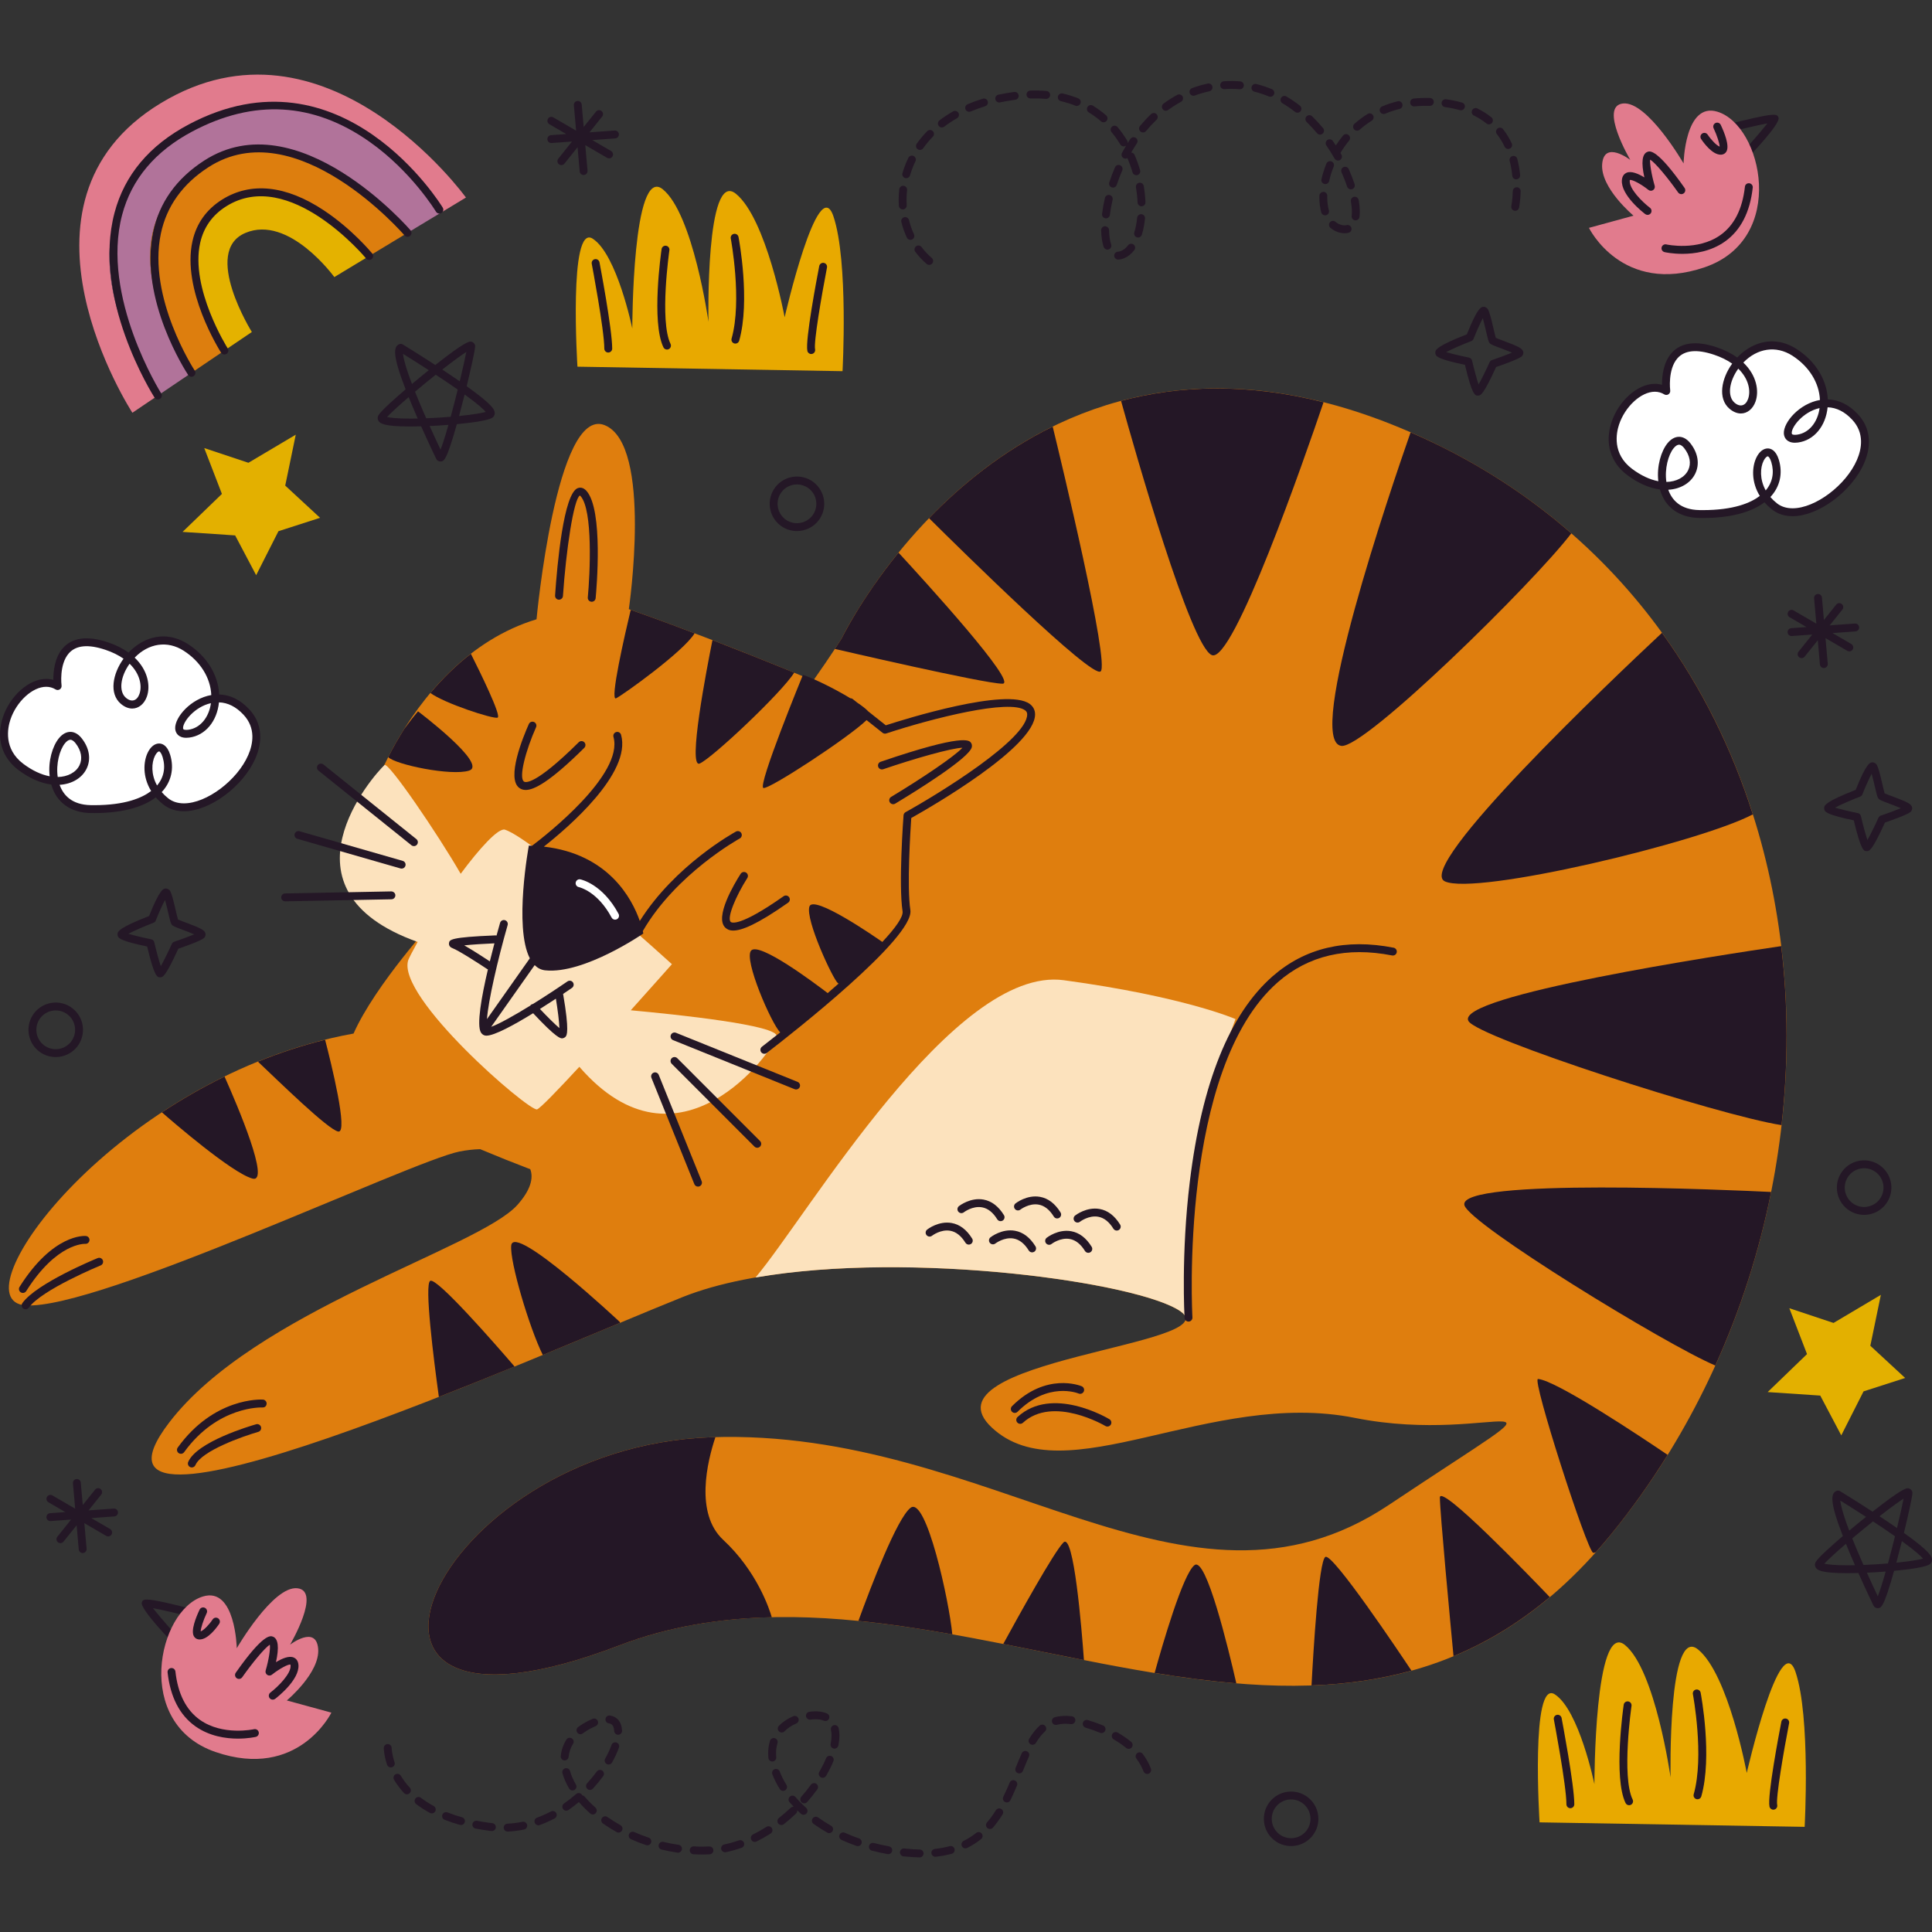 <?xml version="1.0" encoding="UTF-8"?>
<!-- Generator: Adobe Illustrator 26.5.0, SVG Export Plug-In . SVG Version: 6.00 Build 0)  -->
<svg xmlns="http://www.w3.org/2000/svg" xmlns:xlink="http://www.w3.org/1999/xlink" version="1.1" id="Capa_1" x="0px" y="0px" viewBox="0 0 512 512" style="enable-background:new 0 0 512 512;" xml:space="preserve" width="512" height="512">
<rect x="0" y="0" width="512" height="512" fill="#333333" stroke="none"/>
<g>
	<path style="fill:#241726;" d="M162.897,34.59l-6.677,0.485l3.355-4.186c0.36-0.45,0.288-1.11-0.162-1.47   c-0.452-0.362-1.107-0.286-1.469,0.162l-3.261,4.069l-0.523-5.938c-0.051-0.574-0.555-0.997-1.126-0.95l-0.006,0   c-0.575,0.051-1.001,0.558-0.949,1.133l0.592,6.729l-6.033-3.511c-0.493-0.287-1.136-0.124-1.429,0.378   c-0.291,0.499-0.121,1.139,0.377,1.43l4.472,2.603l-4.032,0.293l-0.006,0c-0.576,0.047-1.002,0.545-0.961,1.118   c0.041,0.576,0.541,1.009,1.117,0.967l5.414-0.393l-3.64,4.542c-0.36,0.45-0.288,1.11,0.162,1.47   c0.217,0.175,0.483,0.247,0.739,0.226c0.277-0.023,0.542-0.155,0.73-0.388l3.476-4.337l0.564,6.402   c0.051,0.574,0.555,0.997,1.126,0.95l0.006-0.001c0.575-0.051,1.001-0.558,0.949-1.133l-0.597-6.779l5.782,3.365   c0.191,0.111,0.404,0.155,0.611,0.138c0.327-0.027,0.638-0.208,0.818-0.516c0.291-0.499,0.121-1.139-0.377-1.43l-4.983-2.9   l6.091-0.442l0.01-0.001c0.571-0.047,0.998-0.545,0.957-1.117C163.974,34.981,163.473,34.549,162.897,34.59z"/>
	<path style="fill:#241726;" d="M491.571,165.243l-6.677,0.485l3.355-4.186c0.36-0.45,0.288-1.11-0.162-1.47   c-0.452-0.362-1.107-0.286-1.469,0.162l-3.261,4.069l-0.523-5.938c-0.051-0.574-0.555-0.997-1.126-0.95l-0.006,0   c-0.575,0.051-1.001,0.558-0.949,1.133l0.592,6.729l-6.033-3.511c-0.493-0.287-1.136-0.124-1.429,0.378   c-0.291,0.499-0.121,1.139,0.377,1.43l4.472,2.603l-4.032,0.293l-0.006,0c-0.576,0.047-1.002,0.545-0.961,1.118   c0.041,0.576,0.541,1.009,1.117,0.967l5.414-0.393l-3.64,4.542c-0.36,0.45-0.288,1.11,0.162,1.47   c0.217,0.175,0.483,0.247,0.739,0.226c0.277-0.023,0.542-0.155,0.73-0.388l3.476-4.337l0.564,6.402   c0.051,0.574,0.555,0.997,1.126,0.95l0.006-0.001c0.575-0.051,1.001-0.558,0.949-1.133l-0.597-6.779l5.782,3.365   c0.191,0.111,0.404,0.155,0.611,0.138c0.327-0.027,0.638-0.208,0.818-0.516c0.291-0.499,0.121-1.139-0.377-1.43l-4.983-2.9   l6.091-0.442l0.01-0.001c0.571-0.047,0.997-0.545,0.957-1.117C492.647,165.634,492.147,165.202,491.571,165.243z"/>
	<path style="fill:#241726;" d="M30.146,399.784l-6.677,0.485l3.355-4.186c0.36-0.45,0.288-1.11-0.162-1.47   c-0.452-0.362-1.107-0.286-1.469,0.162l-3.261,4.069l-0.523-5.938c-0.051-0.574-0.555-0.997-1.126-0.95l-0.006,0   c-0.575,0.051-1.001,0.558-0.949,1.133l0.592,6.729l-6.033-3.511c-0.493-0.287-1.136-0.124-1.429,0.378   c-0.291,0.499-0.121,1.139,0.377,1.43l4.472,2.603l-4.032,0.293l-0.006,0c-0.576,0.047-1.002,0.545-0.961,1.118   c0.041,0.576,0.541,1.009,1.117,0.967l5.414-0.393l-3.64,4.542c-0.36,0.45-0.288,1.109,0.162,1.47   c0.217,0.175,0.483,0.247,0.739,0.226c0.277-0.023,0.542-0.155,0.73-0.388l3.476-4.337l0.564,6.402   c0.051,0.574,0.555,0.997,1.126,0.95l0.006-0.001c0.575-0.051,1.001-0.558,0.949-1.133l-0.597-6.779l5.782,3.365   c0.191,0.111,0.404,0.155,0.611,0.138c0.327-0.027,0.638-0.208,0.818-0.516c0.291-0.499,0.121-1.139-0.377-1.43l-4.983-2.9   l6.091-0.442l0.01-0.001c0.571-0.047,0.998-0.545,0.957-1.117C31.222,400.175,30.722,399.742,30.146,399.784z"/>
	<g>
		<path style="fill:#241726;" d="M462.21,42.381c-0.306,0-0.61-0.135-0.816-0.392c-0.359-0.451-0.288-1.11,0.163-1.47    c0.663-0.584,4.863-5.316,6.818-7.815c-2.406,0.434-6.839,1.47-10.871,2.506c-0.553,0.145-1.126-0.194-1.271-0.752    c-0.143-0.559,0.194-1.129,0.753-1.273c13.81-3.552,13.977-3.031,14.344-2.006c0.6,1.686-8.371,10.897-8.467,10.974    C462.669,42.306,462.438,42.381,462.21,42.381z"/>
		<path style="fill:#E17B8D;" d="M446.163,43.311c0,0,0.34-16.323,8.951-13.713c11.929,3.614,18.587,33.724-3.341,41.225    c-21.928,7.501-30.684-10.438-30.684-10.438l11.812-3.229c0,0-8.854-7.367-8.307-13.722s7.447-1.059,7.447-1.059    s-8.391-14.257-1.934-14.952C436.564,26.726,446.163,43.311,446.163,43.311z"/>
		<path style="fill:#241726;" d="M456.002,40.995c-2.239,0-4.524-3.159-5.192-4.157c-0.32-0.481-0.19-1.129,0.29-1.45    c0.473-0.322,1.126-0.194,1.449,0.288c0.931,1.393,2.363,2.885,3.175,3.178c-0.025-0.87-0.708-2.987-1.596-4.863    c-0.247-0.522-0.025-1.145,0.498-1.392c0.518-0.245,1.143-0.028,1.392,0.497c0.933,1.97,2.371,5.506,1.514,7.042    c-0.269,0.483-0.724,0.782-1.278,0.843C456.171,40.991,456.085,40.995,456.002,40.995z"/>
		<path style="fill:#241726;" d="M436.627,56.946c-0.222,0-0.445-0.069-0.635-0.214c-0.657-0.503-6.426-5.027-6.181-8.948    c0.08-1.296,0.806-1.807,1.233-1.996c1.259-0.556,3.137,0.254,4.73,1.225c-0.88-3.97-0.602-6.245,0.833-6.776    c0.618-0.225,2.469-0.915,9.822,9.568c0.333,0.473,0.218,1.124-0.255,1.456c-0.469,0.332-1.122,0.218-1.455-0.255    c-2.667-3.801-6.141-8.005-7.418-8.691c-0.139,0.78,0.329,3.913,1.204,6.903c0.129,0.438-0.041,0.908-0.42,1.162    c-0.376,0.254-0.875,0.233-1.233-0.05c-1.931-1.542-4.263-2.783-4.932-2.639c0.006,0.019-0.014,0.093-0.022,0.224    c-0.133,2.128,3.22,5.518,5.365,7.156c0.457,0.35,0.547,1.007,0.196,1.465C437.251,56.804,436.941,56.946,436.627,56.946z"/>
		<path style="fill:#241726;" d="M445.853,67.273c-2.661,0-4.557-0.422-4.726-0.46c-0.561-0.13-0.912-0.69-0.784-1.252    c0.131-0.565,0.7-0.915,1.251-0.786c0.086,0.018,8.287,1.824,14.342-2.485c3.647-2.594,5.828-6.901,6.483-12.799    c0.063-0.575,0.549-0.992,1.155-0.924c0.573,0.064,0.986,0.581,0.922,1.155c-0.724,6.524-3.202,11.329-7.363,14.282    C453.396,66.657,449.067,67.273,445.853,67.273z"/>
	</g>
	<g>
		<path style="fill:#241726;" d="M46.685,435.858c-0.224,0-0.449-0.073-0.639-0.225c-0.096-0.078-9.067-9.289-8.467-10.972    c0.359-1.027,0.545-1.545,14.344,2.004c0.559,0.144,0.896,0.714,0.753,1.273c-0.145,0.559-0.718,0.896-1.271,0.752    c-4.033-1.037-8.467-2.073-10.871-2.506c1.955,2.499,6.157,7.234,6.832,7.828c0.424,0.375,0.486,1.031,0.12,1.466    C47.279,435.727,46.983,435.858,46.685,435.858z"/>
		<path style="fill:#E17B8D;" d="M62.747,436.793c0,0-0.339-16.323-8.951-13.713c-11.929,3.614-18.587,33.724,3.341,41.225    c21.928,7.501,30.684-10.438,30.684-10.438l-11.812-3.229c0,0,8.854-7.367,8.307-13.722c-0.547-6.354-7.447-1.059-7.447-1.059    s8.391-14.257,1.934-14.952C72.345,420.208,62.747,436.793,62.747,436.793z"/>
		<path style="fill:#241726;" d="M52.908,434.477c-0.084,0-0.169-0.004-0.253-0.013c-0.553-0.061-1.008-0.36-1.278-0.843    c-0.857-1.536,0.582-5.071,1.514-7.042c0.249-0.524,0.873-0.742,1.392-0.497c0.522,0.247,0.745,0.87,0.498,1.392    c-0.888,1.877-1.571,3.994-1.596,4.864c0.814-0.292,2.247-1.786,3.175-3.179c0.322-0.481,0.971-0.606,1.449-0.289    c0.48,0.321,0.61,0.97,0.29,1.451C57.432,431.318,55.146,434.477,52.908,434.477z"/>
		<path style="fill:#241726;" d="M72.282,450.428c-0.314,0-0.624-0.142-0.831-0.41c-0.349-0.459-0.261-1.115,0.196-1.466    c2.145-1.641,5.498-5.035,5.365-7.156c-0.012-0.196-0.051-0.262-0.051-0.263c-0.52-0.176-2.939,1.109-4.904,2.678    c-0.357,0.285-0.857,0.303-1.233,0.051c-0.38-0.254-0.549-0.724-0.42-1.162c0.829-2.831,1.292-5.792,1.102-6.845    c-1.351,0.841-4.716,4.928-7.316,8.632c-0.335,0.474-0.986,0.587-1.455,0.255c-0.473-0.332-0.588-0.983-0.255-1.456    c7.355-10.486,9.212-9.791,9.82-9.57c1.437,0.532,1.714,2.808,0.835,6.778c1.596-0.974,3.473-1.788,4.73-1.226    c0.427,0.189,1.153,0.7,1.233,1.997c0.245,3.919-5.524,8.444-6.181,8.948C72.727,450.359,72.505,450.428,72.282,450.428z"/>
		<path style="fill:#241726;" d="M63.056,460.754c-3.214,0-7.543-0.616-11.281-3.268c-4.161-2.954-6.639-7.758-7.363-14.282    c-0.063-0.574,0.349-1.09,0.922-1.155c0.584-0.056,1.09,0.349,1.155,0.924c0.655,5.898,2.837,10.205,6.483,12.799    c6.055,4.306,14.257,2.5,14.342,2.484c0.555-0.132,1.12,0.223,1.251,0.785c0.129,0.563-0.222,1.123-0.784,1.253    C67.613,460.332,65.715,460.754,63.056,460.754z"/>
	</g>
	<g>
		<g>
			<path style="fill:#E4B200;" d="M57.393,55.333C44.795,65.289,53.539,83.45,59.47,92.9l7.272-4.916     c0,0-13.299-21.312-1.735-26.245C76.572,56.807,88.6,73.429,88.6,73.429l9.24-5.584C90.233,59.301,72.731,43.21,57.393,55.333z"/>
			<path style="fill:#E17B8D;" d="M45.192,38.259c37.293-26.171,63.78,5.802,71.974,17.907l6.317-3.818     c0,0-37.225-51.502-80.899-24.995c-43.674,26.507-7.5,82.033-7.5,82.033l6.757-4.568C33.287,91.689,16.206,58.6,45.192,38.259z"/>
			<path style="fill:#B1739A;" d="M45.192,38.259c-28.986,20.342-11.905,53.431-3.351,66.56l8.901-6.017     c-8.892-13.772-22.589-42.78,7.589-57.28c19.777-9.503,40.615,10.013,49.669,20.184l9.167-5.54     C108.973,44.06,82.485,12.088,45.192,38.259z"/>
			<path style="fill:#DD7E0E;" d="M58.331,41.521c-30.178,14.5-16.481,43.508-7.589,57.28L59.47,92.9     c-5.932-9.45-14.675-27.611-2.078-37.567c15.339-12.123,32.84,3.968,40.448,12.512l10.159-6.139     C98.946,51.534,78.108,32.019,58.331,41.521z"/>
		</g>
		<path style="fill:#241726;" d="M41.841,105.864c-0.345,0-0.682-0.171-0.882-0.484c-0.68-1.069-16.575-26.425-10.612-48.982    c2.651-10.031,9.271-17.911,19.675-23.423c40.639-21.52,67.049,21.609,67.308,22.046c0.298,0.495,0.137,1.137-0.359,1.433    c-0.492,0.295-1.137,0.135-1.433-0.359c-0.063-0.106-6.479-10.69-17.636-18.541c-14.838-10.442-30.617-11.36-46.9-2.731    c-9.869,5.227-16.138,12.666-18.634,22.11c-5.73,21.68,10.194,47.07,10.355,47.324c0.31,0.487,0.165,1.133-0.32,1.444    C42.228,105.811,42.035,105.864,41.841,105.864z"/>
		<path style="fill:#241726;" d="M50.742,99.847c-0.339,0-0.669-0.164-0.871-0.468c-0.535-0.808-13.038-19.966-9.296-37.862    c1.639-7.843,6.19-14.221,13.524-18.957c24.801-16.019,54.4,18.119,54.694,18.466c0.376,0.439,0.324,1.099-0.114,1.473    c-0.439,0.377-1.098,0.326-1.473-0.115c-0.286-0.333-28.707-33.094-51.972-18.068c-6.847,4.421-11.089,10.35-12.612,17.622    c-3.569,17.033,8.865,36.095,8.992,36.286c0.318,0.481,0.186,1.13-0.294,1.449C51.142,99.79,50.94,99.847,50.742,99.847z"/>
		<path style="fill:#241726;" d="M59.471,93.945c-0.345,0-0.682-0.171-0.882-0.484c-0.429-0.673-10.475-16.645-7.577-29.566    c1.049-4.681,3.682-8.377,7.822-10.987c7.624-4.8,16.959-3.813,27.005,2.853c7.443,4.938,12.593,11.158,12.808,11.421    c0.367,0.445,0.304,1.104-0.143,1.471c-0.443,0.362-1.102,0.303-1.469-0.143c-0.202-0.244-20.352-24.371-37.086-13.831    c-3.653,2.301-5.975,5.556-6.898,9.674c-2.708,12.082,7.202,27.827,7.302,27.986c0.31,0.487,0.167,1.133-0.32,1.444    C59.858,93.892,59.665,93.945,59.471,93.945z"/>
	</g>
	<g>
		<path style="fill:#FFFFFF;" d="M441.589,103.616c0,0-2.062-15.662,13.005-10.594s10.157,19.407,4.413,14.5    s5.033-21.55,16.563-14.139c11.529,7.411,8.951,21.79,0.773,22.852c-8.178,1.061,4.951-16.743,15.253-5.747    c10.302,10.996-12.191,31.043-21.389,23.672c-9.199-7.371-2-19.267,0.207-12.017s-3.744,14.36-20.059,14.079    c-16.315-0.281-8.889-25.395-3.186-18.085c5.703,7.31-3.765,15.561-15.273,6.949C420.385,116.473,433.514,98.669,441.589,103.616z    "/>
		<path style="fill:#241726;" d="M451.28,137.275l-0.945-0.008c-5.347-0.092-9.112-2.834-10.438-7.557    c-2.812-0.356-5.779-1.656-8.628-3.788c-4.51-3.374-6.037-8.496-4.19-14.053c1.892-5.693,6.932-10.152,11.473-10.152    c0.655,0,1.288,0.088,1.896,0.261c-0.02-2.18,0.316-5.889,2.526-8.41c2.467-2.815,6.53-3.362,11.953-1.539    c2.09,0.703,3.922,1.616,5.459,2.721c2.592-2.736,5.9-4.287,9.204-4.287c2.239,0,4.441,0.686,6.545,2.039    c4.981,3.203,8.008,8.128,8.255,13.343c2.924,0.083,5.604,1.403,7.969,3.927c3.206,3.423,3.798,8.023,1.663,12.951    c-3.245,7.495-12.106,14.07-18.963,14.07c-2.147,0.001-4-0.612-5.506-1.818c-0.72-0.576-1.369-1.2-1.943-1.862    C464.008,135.84,458.396,137.275,451.28,137.275z M442.112,129.791c0.931,2.639,3.143,5.298,8.259,5.386l0.908,0.008    c8.204,0,12.685-1.926,15.089-3.755c-2.296-3.718-2.12-7.782-0.843-10.301c0.739-1.455,1.812-2.289,2.943-2.289    c0.757,0,2.149,0.39,2.943,2.999c1.104,3.631,0.286,7.18-2.245,9.881c0.496,0.576,1.061,1.119,1.692,1.624    c1.126,0.902,2.539,1.36,4.2,1.359c6.018,0,14.142-6.105,17.044-12.81c1.261-2.912,2.065-7.13-1.271-10.691    c-1.963-2.097-4.147-3.195-6.494-3.265c-0.492,5.007-3.622,8.784-7.861,9.335c-0.288,0.037-0.553,0.054-0.798,0.054l0,0    c-2.094,0-2.892-1.28-2.941-2.478c-0.118-2.95,4.13-7.908,9.567-8.85c-0.198-4.558-2.877-8.893-7.302-11.735    c-4.347-2.797-9.336-1.968-13.002,1.822c3.559,3.39,4.22,7.559,3.228,10.342c-0.694,1.941-2.177,3.147-3.873,3.148h-0.002    c-1.016,0-2.063-0.435-3.026-1.258c-3.171-2.709-2.145-7.998,0.718-11.954c-1.343-0.943-2.949-1.733-4.786-2.35    c-4.555-1.533-7.816-1.234-9.718,0.935c-2.614,2.982-1.926,8.476-1.918,8.531c0.051,0.4-0.131,0.794-0.467,1.014    c-0.341,0.22-0.773,0.225-1.114,0.014c-0.759-0.464-1.596-0.699-2.492-0.699c-3.635,0-7.892,3.912-9.492,8.721    c-0.731,2.198-1.855,7.741,3.461,11.719c2.322,1.739,4.7,2.857,6.953,3.28c-0.463-4.056,0.778-8.008,2.412-10.04    c0.912-1.132,1.977-1.731,3.077-1.731c0.763,0,1.908,0.301,3.028,1.736c2.024,2.597,2.486,5.526,1.261,8.035    C448.045,128.005,445.345,129.602,442.112,129.791z M468.469,120.931c-0.192,0-0.655,0.311-1.08,1.146    c-0.935,1.842-1.088,4.968,0.545,7.888c1.796-2.109,2.324-4.737,1.478-7.517C469.077,121.342,468.654,120.931,468.469,120.931z     M444.963,117.848c-0.441,0-0.955,0.338-1.449,0.952c-1.394,1.73-2.414,5.427-1.906,8.918c2.647-0.043,4.849-1.225,5.767-3.107    c0.859-1.763,0.484-3.889-1.033-5.832C446.012,118.355,445.504,117.848,444.963,117.848z M482.211,108.146    c-4.382,0.974-7.449,5-7.383,6.617c0.008,0.199,0.018,0.472,0.851,0.472l0,0c0.161,0,0.339-0.012,0.529-0.037    C479.344,114.791,481.695,111.963,482.211,108.146z M460.659,97.694c-2.469,3.444-2.943,7.351-0.973,9.032    c1.486,1.274,2.933,0.802,3.575-1.003C464.014,103.618,463.455,100.416,460.659,97.694z"/>
	</g>
	<g>
		<path style="fill:#FFFFFF;" d="M15.277,181.812c0,0-2.062-15.662,13.005-10.594s10.157,19.407,4.413,14.5    c-5.744-4.907,5.033-21.55,16.563-14.139c11.529,7.411,8.951,21.79,0.773,22.852c-8.178,1.061,4.951-16.743,15.253-5.747    s-12.191,31.043-21.389,23.672s-2-19.267,0.207-12.017c2.207,7.25-3.744,14.36-20.059,14.079s-8.889-25.395-3.186-18.085    c5.703,7.31-3.765,15.561-15.273,6.949C-5.927,194.669,7.202,176.865,15.277,181.812z"/>
		<path style="fill:#241726;" d="M24.968,215.471l-0.945-0.008c-5.347-0.092-9.112-2.834-10.438-7.557    c-2.812-0.356-5.779-1.656-8.628-3.788c-4.51-3.374-6.037-8.496-4.19-14.054c1.892-5.692,6.932-10.151,11.473-10.151    c0.655,0,1.288,0.088,1.896,0.261c-0.02-2.18,0.316-5.889,2.526-8.41c2.465-2.815,6.532-3.36,11.953-1.539    c2.09,0.703,3.922,1.616,5.459,2.721c2.592-2.736,5.9-4.287,9.204-4.287c2.239,0,4.441,0.686,6.545,2.039    c4.981,3.203,8.008,8.128,8.255,13.343c2.924,0.084,5.604,1.403,7.969,3.927c3.206,3.423,3.798,8.023,1.663,12.951    c-3.245,7.495-12.106,14.07-18.963,14.07c-2.147,0.001-4-0.612-5.506-1.818c-0.72-0.576-1.369-1.2-1.943-1.862    C37.696,214.036,32.084,215.471,24.968,215.471z M15.801,207.986c0.931,2.639,3.143,5.298,8.259,5.386l0.908,0.008    c8.204,0,12.685-1.926,15.089-3.755c-2.296-3.718-2.12-7.782-0.843-10.301c0.739-1.455,1.812-2.289,2.943-2.289    c0.757,0,2.149,0.39,2.943,2.999c1.104,3.631,0.286,7.18-2.245,9.881c0.496,0.576,1.061,1.119,1.692,1.624    c1.126,0.902,2.539,1.36,4.2,1.359c6.018,0,14.142-6.105,17.044-12.81c1.261-2.912,2.065-7.13-1.271-10.691    c-1.963-2.097-4.147-3.195-6.494-3.265c-0.492,5.007-3.622,8.784-7.861,9.335c-0.288,0.037-0.553,0.054-0.798,0.054l0,0    c-2.094,0-2.892-1.28-2.941-2.478c-0.118-2.95,4.13-7.908,9.567-8.85c-0.198-4.558-2.877-8.893-7.302-11.735    c-4.347-2.798-9.336-1.967-13.002,1.822c3.559,3.39,4.22,7.559,3.228,10.342c-0.694,1.941-2.177,3.147-3.873,3.148h-0.002    c-1.016,0-2.063-0.435-3.026-1.258c-3.171-2.709-2.145-7.998,0.718-11.954c-1.343-0.943-2.949-1.733-4.786-2.35    c-4.555-1.533-7.816-1.234-9.718,0.935c-2.614,2.982-1.926,8.476-1.918,8.531c0.051,0.4-0.131,0.794-0.467,1.014    c-0.341,0.221-0.773,0.225-1.114,0.014c-0.759-0.464-1.596-0.699-2.492-0.699c-3.635,0-7.892,3.912-9.489,8.721    c-0.731,2.198-1.857,7.741,3.459,11.719c2.322,1.739,4.7,2.857,6.953,3.28c-0.463-4.056,0.778-8.008,2.412-10.04    c0.912-1.132,1.977-1.731,3.077-1.731c0.763,0,1.908,0.301,3.028,1.736c2.024,2.597,2.486,5.526,1.261,8.035    C21.733,206.201,19.033,207.798,15.801,207.986z M42.157,199.126c-0.192,0-0.655,0.311-1.08,1.146    c-0.935,1.842-1.088,4.968,0.545,7.888c1.796-2.109,2.324-4.737,1.477-7.517C42.765,199.538,42.343,199.126,42.157,199.126z     M18.652,196.044c-0.441,0-0.955,0.338-1.449,0.952c-1.394,1.73-2.414,5.427-1.906,8.918c2.647-0.043,4.849-1.225,5.767-3.107    c0.859-1.763,0.484-3.889-1.033-5.832C19.701,196.551,19.192,196.044,18.652,196.044z M55.899,186.342    c-4.381,0.974-7.451,4.999-7.385,6.617c0.008,0.199,0.02,0.472,0.853,0.472l0,0c0.161,0,0.339-0.012,0.529-0.037    C53.032,192.986,55.383,190.159,55.899,186.342z M34.347,175.89c-2.469,3.444-2.943,7.351-0.973,9.032    c1.486,1.274,2.933,0.802,3.575-1.003C37.702,181.814,37.143,178.612,34.347,175.89z"/>
	</g>
	<path style="fill:#241726;" d="M10.364,278.642l-0.024-0.019c-3.148-2.442-3.723-6.992-1.281-10.143   c2.431-3.137,6.966-3.72,10.112-1.301c1.55,1.202,2.524,2.91,2.766,4.826c0.241,1.914-0.276,3.811-1.458,5.335   C18.046,280.476,13.508,281.06,10.364,278.642z M17.915,268.85c-2.254-1.734-5.477-1.318-7.204,0.911   c-1.736,2.24-1.328,5.474,0.909,7.21l-0.619,0.843l0.637-0.829c2.234,1.719,5.459,1.304,7.189-0.925   c0.841-1.084,1.209-2.431,1.035-3.793C19.691,270.904,18.998,269.691,17.915,268.85z"/>
	<path style="fill:#241726;" d="M489.607,320.461l-0.024-0.019c-3.148-2.442-3.723-6.992-1.281-10.143   c2.431-3.137,6.966-3.72,10.112-1.301c1.55,1.202,2.524,2.91,2.766,4.826c0.241,1.914-0.276,3.811-1.458,5.335   C497.289,322.295,492.751,322.879,489.607,320.461z M497.158,310.669c-2.254-1.734-5.477-1.318-7.204,0.911   c-1.736,2.24-1.328,5.474,0.909,7.21l-0.619,0.843l0.637-0.829c2.234,1.719,5.459,1.304,7.189-0.925   c0.841-1.084,1.209-2.431,1.035-3.793C498.934,312.723,498.242,311.51,497.158,310.669z"/>
	<path style="fill:#241726;" d="M206.798,139.246l-0.024-0.019c-3.148-2.442-3.723-6.992-1.281-10.143   c2.431-3.137,6.966-3.72,10.112-1.301c1.55,1.202,2.524,2.91,2.766,4.826c0.241,1.914-0.276,3.811-1.458,5.335   C214.48,141.081,209.942,141.664,206.798,139.246z M214.349,129.454c-2.254-1.734-5.477-1.318-7.204,0.911   c-1.736,2.24-1.328,5.474,0.909,7.21l-0.619,0.843l0.637-0.829c2.234,1.719,5.459,1.304,7.189-0.925   c0.841-1.084,1.209-2.431,1.035-3.793C216.125,131.508,215.432,130.295,214.349,129.454z"/>
	<path style="fill:#241726;" d="M337.754,487.736l-0.024-0.019c-3.148-2.442-3.723-6.992-1.281-10.143   c2.431-3.137,6.966-3.72,10.112-1.301c1.55,1.202,2.524,2.91,2.766,4.826c0.241,1.914-0.276,3.811-1.458,5.335   C345.436,489.57,340.898,490.154,337.754,487.736z M345.305,477.944c-2.254-1.734-5.477-1.318-7.204,0.911   c-1.736,2.24-1.328,5.474,0.909,7.21l-0.619,0.843l0.637-0.829c2.234,1.719,5.459,1.304,7.189-0.925   c0.841-1.084,1.209-2.431,1.035-3.793C347.081,479.998,346.388,478.785,345.305,477.944z"/>
	<path style="fill:#241726;" d="M116.691,122.296c-0.471,0-0.886-0.275-1.11-0.734c-0.018-0.038-1.814-3.74-3.971-8.578   c-0.99,0.028-1.955,0.042-2.869,0.042c-7.032,0-8.065-0.805-8.481-1.56c-0.255-0.463-0.233-0.999,0.065-1.469   c0.798-1.269,4.608-4.628,7.165-6.814c-3.504-9.067-3.245-11.319-1.684-11.967c0.31-0.13,0.657-0.103,0.945,0.074   c0.041,0.025,3.984,2.435,8.608,5.44c7.883-6.203,8.92-6.203,9.367-6.203c0.567,0,1.186,0.582,1.2,1.149   c0.027,1.007-1.331,6.888-2.251,10.679c6.871,4.903,7.449,6.234,7.439,7.171c-0.004,0.472-0.233,0.894-0.624,1.159   c-1.18,0.794-5.626,1.366-9.422,1.721C118.305,122.296,117.591,122.296,116.691,122.296z M113.863,112.902   c1.184,2.637,2.228,4.871,2.884,6.252c0.422-1.067,1.09-3.014,2.096-6.559C117.183,112.725,115.499,112.828,113.863,112.902z    M102.581,110.515c0.784,0.183,2.504,0.42,6.159,0.42c0.631,0,1.286-0.007,1.955-0.02c-0.89-2.035-1.69-3.935-2.392-5.676   C105.21,107.9,103.408,109.613,102.581,110.515z M109.981,103.809c0.841,2.107,1.835,4.468,2.967,7.038   c2.118-0.082,4.335-0.217,6.49-0.397c0.637-2.335,1.278-4.825,1.867-7.211c-1.698-1.188-3.655-2.509-5.828-3.936   C113.65,100.757,111.773,102.298,109.981,103.809z M123.136,104.54c-0.473,1.897-0.975,3.841-1.478,5.706   c3.769-0.379,6.045-0.789,7.073-1.079C128.211,108.544,126.821,107.21,123.136,104.54z M106.802,93.777   c0.1,1.032,0.59,3.258,2.38,7.974c1.459-1.225,2.967-2.462,4.451-3.65C110.753,96.238,108.204,94.645,106.802,93.777z    M117.205,97.937c1.686,1.112,3.237,2.157,4.632,3.124c0.867-3.608,1.443-6.247,1.745-7.796   C122.444,93.998,120.422,95.425,117.205,97.937z"/>
	<path style="fill:#241726;" d="M497.578,426.179c-0.471,0-0.886-0.275-1.11-0.734c-0.018-0.038-1.82-3.752-3.971-8.578   c-0.99,0.028-1.953,0.042-2.869,0.042c-7.032,0-8.065-0.806-8.481-1.56c-0.255-0.462-0.233-0.997,0.065-1.469   c0.798-1.269,4.608-4.628,7.165-6.815c-3.504-9.066-3.245-11.318-1.684-11.966c0.308-0.13,0.657-0.101,0.945,0.074   c0.041,0.025,3.984,2.435,8.608,5.44c7.885-6.203,8.92-6.203,9.369-6.203c0.567,0,1.186,0.582,1.2,1.149   c0.027,1.007-1.333,6.889-2.251,10.679c6.869,4.903,7.447,6.233,7.436,7.17c-0.004,0.473-0.233,0.894-0.624,1.159   c-1.18,0.794-5.624,1.366-9.42,1.721C499.192,426.179,498.478,426.179,497.578,426.179z M494.749,416.784   c1.182,2.634,2.228,4.87,2.884,6.253c0.422-1.067,1.09-3.014,2.096-6.56C498.072,416.608,496.388,416.712,494.749,416.784z    M483.468,414.397c0.784,0.183,2.504,0.421,6.159,0.421c0.631,0,1.286-0.007,1.955-0.02c-0.89-2.036-1.69-3.935-2.392-5.676   C486.097,411.782,484.295,413.497,483.468,414.397z M490.868,407.691c0.841,2.107,1.835,4.469,2.967,7.039   c2.118-0.082,4.335-0.217,6.492-0.397c0.637-2.335,1.277-4.825,1.867-7.21c-1.7-1.189-3.657-2.511-5.83-3.937   C494.537,404.641,492.66,406.18,490.868,407.691z M504.025,408.424c-0.473,1.896-0.975,3.84-1.477,5.704   c3.769-0.378,6.043-0.788,7.071-1.078C509.098,412.427,507.71,411.093,504.025,408.424z M487.688,397.66   c0.1,1.032,0.59,3.257,2.379,7.974c1.459-1.225,2.967-2.462,4.451-3.65C491.641,400.121,489.09,398.528,487.688,397.66z    M498.092,401.821c1.688,1.112,3.237,2.157,4.632,3.124c0.869-3.608,1.445-6.248,1.747-7.797   C503.333,397.88,501.308,399.307,498.092,401.821z"/>
	<path style="fill:#241726;" d="M391.675,104.839c-0.778,0-1.514,0-3.447-8.159c-6.855-1.411-7.424-2.2-7.645-2.503   c-0.19-0.262-0.267-0.742-0.176-1.053c0.131-0.439,0.433-1.457,8.324-4.52c2.906-7.298,3.857-7.297,4.49-7.297   c0.335,0,0.794,0.242,0.99,0.514c0.498,0.686,0.933,2.454,1.59,5.287c0.204,0.882,0.451,1.947,0.596,2.417   c0.41,0.19,1.314,0.527,2.063,0.807c4.02,1.502,5.055,2.008,5.23,2.976c0.065,0.362-0.124,0.887-0.402,1.13   c-0.829,0.724-4.751,2.122-6.806,2.824c-3.422,7.523-4.135,7.552-4.763,7.577C391.708,104.839,391.69,104.839,391.675,104.839z    M383.253,93.312c1.369,0.415,3.865,1.016,6.043,1.452c0.402,0.081,0.72,0.389,0.814,0.788c0.527,2.271,1.222,4.859,1.729,6.337   c0.78-1.361,1.965-3.771,2.926-5.903c0.12-0.264,0.345-0.467,0.618-0.559c1.875-0.633,3.994-1.412,5.314-1.969   c-0.914-0.4-2.161-0.866-2.967-1.167c-2.294-0.857-2.724-1.04-3.016-1.443c-0.255-0.352-0.406-0.933-0.949-3.267   c-0.204-0.882-0.518-2.235-0.8-3.249c-0.702,1.299-1.688,3.509-2.459,5.466c-0.106,0.273-0.322,0.488-0.596,0.593   C387.474,91.328,384.706,92.525,383.253,93.312z"/>
	<path style="fill:#241726;" d="M42.449,258.993c-0.778,0-1.514,0-3.449-8.159c-6.855-1.411-7.424-2.2-7.645-2.503   c-0.19-0.262-0.267-0.741-0.176-1.053c0.131-0.439,0.431-1.456,8.324-4.52c2.906-7.297,3.857-7.297,4.49-7.297   c0.335,0,0.794,0.243,0.992,0.515c0.496,0.684,0.929,2.449,1.586,5.276c0.206,0.886,0.453,1.955,0.598,2.426   c0.41,0.19,1.316,0.528,2.065,0.808c4.018,1.501,5.053,2.007,5.228,2.975c0.065,0.362-0.124,0.887-0.402,1.13   c-0.829,0.724-4.749,2.123-6.804,2.825c-3.422,7.525-4.135,7.552-4.763,7.576C42.479,258.993,42.463,258.993,42.449,258.993z    M34.027,247.466c1.367,0.415,3.863,1.016,6.041,1.452c0.402,0.081,0.72,0.388,0.814,0.788c0.529,2.271,1.224,4.859,1.731,6.338   c0.78-1.361,1.965-3.771,2.926-5.903c0.12-0.264,0.345-0.467,0.618-0.559c1.875-0.633,3.994-1.413,5.312-1.97   c-0.912-0.399-2.157-0.865-2.965-1.166c-2.296-0.858-2.726-1.042-3.018-1.446c-0.253-0.349-0.406-0.932-0.951-3.274   c-0.204-0.879-0.516-2.229-0.798-3.24c-0.702,1.299-1.688,3.509-2.459,5.466c-0.106,0.273-0.322,0.488-0.596,0.593   C38.245,245.481,35.478,246.679,34.027,247.466z"/>
	<path style="fill:#241726;" d="M494.725,225.558c-0.777,0-1.514,0-3.449-8.159c-6.855-1.412-7.424-2.201-7.645-2.504   c-0.19-0.262-0.267-0.741-0.176-1.053c0.131-0.439,0.431-1.456,8.324-4.52c2.906-7.297,3.857-7.297,4.49-7.297   c0.335,0,0.794,0.243,0.992,0.515c0.496,0.685,0.929,2.45,1.586,5.277c0.206,0.885,0.453,1.955,0.598,2.426   c0.41,0.189,1.314,0.526,2.063,0.806c4.02,1.502,5.055,2.008,5.23,2.976c0.065,0.362-0.124,0.887-0.402,1.13   c-0.829,0.724-4.749,2.123-6.804,2.825c-3.422,7.523-4.135,7.552-4.763,7.577C494.758,225.558,494.739,225.558,494.725,225.558z    M486.303,214.032c1.367,0.413,3.863,1.016,6.041,1.452c0.402,0.081,0.72,0.389,0.814,0.788c0.529,2.271,1.224,4.859,1.731,6.337   c0.78-1.36,1.965-3.771,2.926-5.903c0.12-0.264,0.345-0.467,0.618-0.559c1.875-0.633,3.994-1.413,5.312-1.97   c-0.914-0.399-2.159-0.865-2.967-1.167c-2.294-0.856-2.724-1.04-3.016-1.443c-0.253-0.351-0.406-0.934-0.949-3.275   c-0.206-0.879-0.518-2.229-0.8-3.24c-0.702,1.298-1.688,3.508-2.459,5.465c-0.106,0.273-0.322,0.488-0.596,0.593   C490.521,212.046,487.754,213.243,486.303,214.032z"/>
	<g>
		<path style="fill:#E8A900;" d="M223.279,98.365l-70.249-1.19c0,0-2.422-38.089,4.037-33.923s10.497,23.806,10.497,23.806    s0-43.445,8.075-36.899c8.075,6.547,12.112,35.113,12.112,35.113s-0.807-40.47,7.267-33.923s12.919,32.733,12.919,32.733    s8.882-38.684,12.919-26.781S223.279,98.365,223.279,98.365z"/>
		<path style="fill:#241726;" d="M161.192,93.426c-0.578,0-1.045-0.468-1.045-1.045c0-4.97-3.298-22.302-3.33-22.477    c-0.108-0.567,0.263-1.115,0.831-1.223c0.555-0.108,1.114,0.263,1.222,0.831c0.137,0.721,3.367,17.703,3.367,22.869    C162.236,92.958,161.769,93.426,161.192,93.426z"/>
		<path style="fill:#241726;" d="M176.758,92.637c-0.388,0-0.759-0.216-0.941-0.589c-3.255-6.718-0.604-25.254-0.49-26.04    c0.084-0.572,0.624-0.976,1.186-0.883c0.571,0.083,0.965,0.614,0.884,1.185c-0.029,0.186-2.675,18.683,0.302,24.825    c0.251,0.52,0.035,1.146-0.486,1.397C177.067,92.603,176.911,92.637,176.758,92.637z"/>
		<path style="fill:#241726;" d="M194.884,91.06c-0.094,0-0.19-0.012-0.284-0.04c-0.555-0.157-0.88-0.735-0.722-1.291    c2.855-10.095-0.186-26.366-0.216-26.529c-0.108-0.568,0.263-1.115,0.831-1.223c0.569-0.108,1.114,0.264,1.222,0.831    c0.131,0.686,3.163,16.925,0.176,27.491C195.76,90.76,195.341,91.06,194.884,91.06z"/>
		<path style="fill:#241726;" d="M214.98,93.82c-0.482,0-0.914-0.336-1.02-0.827c-0.604-2.825,2.518-19.237,3.149-22.498    c0.11-0.568,0.686-0.94,1.224-0.827c0.567,0.109,0.937,0.659,0.829,1.225c-1.433,7.389-3.555,19.805-3.157,21.663    c0.12,0.565-0.239,1.12-0.804,1.24C215.126,93.813,215.053,93.82,214.98,93.82z"/>
	</g>
	<g>
		<path style="fill:#E8A900;" d="M478.25,484.133l-70.249-1.19c0,0-2.422-38.089,4.037-33.923    c6.46,4.166,10.497,23.806,10.497,23.806s0-43.445,8.075-36.899c8.075,6.547,12.112,35.113,12.112,35.113    s-0.807-40.47,7.267-33.923s12.919,32.733,12.919,32.733s8.882-38.684,12.919-26.781    C479.865,454.971,478.25,484.133,478.25,484.133z"/>
		<path style="fill:#241726;" d="M416.162,479.193c-0.578,0-1.045-0.468-1.045-1.045c0-4.969-3.298-22.301-3.331-22.476    c-0.108-0.567,0.263-1.115,0.831-1.223c0.551-0.103,1.114,0.262,1.222,0.831c0.137,0.72,3.367,17.702,3.367,22.868    C417.207,478.725,416.74,479.193,416.162,479.193z"/>
		<path style="fill:#241726;" d="M431.729,478.405c-0.388,0-0.759-0.216-0.941-0.589c-3.255-6.719-0.602-25.254-0.488-26.04    c0.084-0.572,0.618-0.972,1.186-0.883c0.571,0.083,0.965,0.614,0.884,1.185c-0.029,0.186-2.677,18.682,0.3,24.825    c0.251,0.52,0.035,1.146-0.486,1.397C432.037,478.371,431.882,478.405,431.729,478.405z"/>
		<path style="fill:#241726;" d="M449.855,476.827c-0.094,0-0.19-0.012-0.286-0.04c-0.555-0.157-0.878-0.735-0.72-1.29    c2.857-10.094-0.186-26.366-0.216-26.529c-0.108-0.568,0.263-1.115,0.831-1.223c0.569-0.104,1.114,0.264,1.222,0.831    c0.131,0.686,3.165,16.926,0.176,27.491C450.731,476.527,450.312,476.827,449.855,476.827z"/>
		<path style="fill:#241726;" d="M469.954,479.587c-0.484,0-0.916-0.336-1.022-0.826c-0.604-2.825,2.516-19.237,3.147-22.499    c0.11-0.569,0.682-0.937,1.224-0.827c0.567,0.109,0.937,0.659,0.829,1.225c-1.433,7.389-3.555,19.804-3.155,21.662    c0.12,0.565-0.239,1.121-0.804,1.241C470.099,479.58,470.026,479.587,469.954,479.587z"/>
	</g>
	<polygon style="fill:#E3B000;" points="65.837,122.641 78.38,115.195 75.588,128.689 84.818,137.225 73.792,140.776    67.885,152.432 62.318,141.89 48.384,140.959 58.809,130.892 54.126,118.745  "/>
	<polygon style="fill:#E3B000;" points="485.905,350.594 498.449,343.149 495.657,356.642 504.886,365.179 493.861,368.73    487.954,380.386 482.387,369.844 468.452,368.913 478.878,358.846 474.194,346.698  "/>
	<g>
		<path style="fill:#DF7E0E;" d="M380.838,117.803C273.101,65.187,223.08,169.136,223.08,169.136s-2.692,4.33-7.55,11.216    c-28.957-12.044-48.883-18.915-48.883-18.915s6.413-43.633-6.413-48.766c-12.826-5.133-18.046,51.446-18.046,51.446    c-35.747,10.839-49.931,58.92-46.083,61.486c3.848,2.567,19.239,17.966,19.239,17.966s-15.883,17.337-21.649,30.332    c-62.725,11.354-105.656,70.782-86.91,72.033c19.239,1.283,102.147-38.199,114.972-40.766c1.854-0.371,3.706-0.576,5.49-0.629    c4.326,1.818,8.799,3.609,13.289,5.322c0.894,2.384,0.062,5.539-3.389,9.424c-10.261,11.55-69.702,28.094-92.346,57.75    c-30.327,39.719,97.544-17.868,136.022-33.268c38.477-15.4,119.212-5.231,132.038,3.752c12.826,8.983-69.259,12.833-50.021,30.8    s57.716-10.267,96.193-2.567c38.477,7.7,62.846-12.833,8.978,23.1c-53.868,35.933-105.172-20.533-179.561-17.966    c-74.39,2.567-111.585,88.549-24.369,55.183s189.822,60.316,262.929-29.517C500.118,316.719,488.574,170.42,380.838,117.803z"/>
		<path style="fill:#FCE2BD;" d="M327.421,270.064c0,0-13.54-5.961-45.496-10.297c-29.198-3.961-67.824,62.353-81.71,78.791    c41.387-7.212,101.707,1.299,112.646,8.961c0.88,0.617,1.299,1.208,1.349,1.782c0.254-0.041,0.499-0.073,0.754-0.115    C314.964,349.186,311.172,313.419,327.421,270.064z"/>
		<path style="fill:#241726;" d="M139.315,209.349c-0.708,0-1.229-0.214-1.645-0.503c-3.602-2.489,0.988-13.622,2.48-16.975    c0.235-0.528,0.861-0.764,1.38-0.529c0.529,0.235,0.765,0.853,0.531,1.38c-2.731,6.137-4.669,13.389-3.202,14.403    c0.386,0.273,2.924,1.058,14.512-10.424c0.41-0.405,1.071-0.403,1.477,0.008c0.406,0.409,0.402,1.072-0.008,1.478    C145.792,207.151,141.582,209.349,139.315,209.349z"/>
		<path style="fill:#241726;" d="M194.321,246.607c-1.033,0.001-1.663-0.345-2.116-0.78c-2.894-2.768,2.388-11.616,4.075-14.261    c0.312-0.487,0.963-0.627,1.443-0.319c0.488,0.31,0.631,0.957,0.32,1.444c-2.965,4.65-5.5,10.568-4.394,11.625    c0.186,0.181,2.186,1.51,14.016-6.811c0.469-0.333,1.122-0.217,1.455,0.254c0.331,0.473,0.218,1.124-0.255,1.457    C200.641,245.001,196.548,246.607,194.321,246.607z"/>
		<path style="fill:#FCE2BD;" d="M167.159,267.735c6.094-6.781,10.903-12.213,10.903-12.213s-36.186-32.964-44.229-35.647    c-1.752-0.584-6.845,5.069-11.747,11.687c-5.966-10.387-19.17-29.756-20.191-28.815c-2.841,2.617-29.876,33.087,8.784,46.878    c-1.436,2.6-2.358,4.427-2.487,4.813c-3.25,9.755,31.955,40.103,34.122,39.561c0.766-0.192,5.47-5.07,11.221-11.286    c26.449,30.539,51.419-4.3,52.292-8.043C206.527,271.676,178.953,268.818,167.159,267.735z"/>
		<path style="fill:#241726;" d="M156.814,159.472c-0.035,0-0.067-0.001-0.1-0.005c-0.576-0.054-0.996-0.565-0.943-1.139    c0.59-6.205,1.398-23.125-1.908-26.845c-0.12-0.137-0.188-0.168-0.188-0.168c-1.653,0.938-3.669,14.56-4.488,26.641    c-0.041,0.578-0.547,0.988-1.114,0.973c-0.576-0.04-1.01-0.538-0.971-1.114c0.551-8.128,2.245-27.173,6.059-28.478    c0.455-0.156,1.353-0.269,2.265,0.758c4.504,5.071,2.651,26.056,2.426,28.432C157.8,159.067,157.347,159.472,156.814,159.472z"/>
		<path style="fill:#241726;" d="M109.691,224.233c-0.231,0-0.461-0.076-0.653-0.23l-24.644-19.781    c-0.451-0.361-0.522-1.02-0.161-1.47c0.363-0.451,1.022-0.519,1.467-0.161l24.644,19.781c0.451,0.361,0.522,1.02,0.161,1.47    C110.299,224.099,109.997,224.233,109.691,224.233z"/>
		<path style="fill:#241726;" d="M106.44,230.193c-0.096,0-0.192-0.013-0.288-0.041l-27.35-7.857    c-0.555-0.159-0.875-0.738-0.716-1.294c0.159-0.555,0.737-0.875,1.292-0.716l27.35,7.857c0.555,0.159,0.875,0.738,0.716,1.294    C107.314,229.895,106.896,230.193,106.44,230.193z"/>
		<path style="fill:#241726;" d="M75.57,238.864c-0.567,0-1.035-0.455-1.045-1.025c-0.01-0.578,0.447-1.055,1.024-1.066    l28.162-0.542c0.559,0.02,1.055,0.449,1.065,1.025c0.01,0.578-0.447,1.055-1.024,1.066l-28.162,0.542    C75.584,238.864,75.576,238.864,75.57,238.864z"/>
		<path style="fill:#241726;" d="M210.974,288.722c-0.131,0-0.263-0.025-0.392-0.076l-32.225-13.006    c-0.535-0.216-0.794-0.826-0.578-1.361c0.218-0.537,0.826-0.793,1.361-0.579l32.225,13.006c0.535,0.216,0.794,0.826,0.578,1.361    C211.778,288.475,211.386,288.722,210.974,288.722z"/>
		<path style="fill:#241726;" d="M200.682,304.168c-0.267,0-0.535-0.102-0.739-0.306l-21.934-21.949    c-0.408-0.408-0.408-1.07,0-1.478c0.408-0.408,1.069-0.408,1.477,0l21.934,21.949c0.408,0.408,0.408,1.07,0,1.478    C201.217,304.065,200.949,304.168,200.682,304.168z"/>
		<path style="fill:#241726;" d="M184.977,314.464c-0.412,0-0.804-0.247-0.969-0.654l-11.375-28.181    c-0.216-0.535,0.043-1.145,0.578-1.36c0.535-0.217,1.143,0.04,1.361,0.578l11.375,28.181c0.216,0.535-0.043,1.145-0.578,1.36    C185.24,314.439,185.107,314.464,184.977,314.464z"/>
		<path style="fill:#241726;" d="M236.699,213.123c-0.353,0-0.698-0.18-0.896-0.506c-0.296-0.494-0.137-1.136,0.357-1.434    c8.134-4.906,16.806-10.735,18.897-13.025c-3.01,0.104-12.683,2.854-20.997,5.697c-0.549,0.181-1.141-0.105-1.326-0.651    c-0.188-0.546,0.104-1.14,0.649-1.327c22.142-7.57,23.495-5.66,23.936-5.038c0.231,0.323,0.31,0.727,0.224,1.141    c-0.588,2.839-14.395,11.433-20.305,14.995C237.071,213.075,236.883,213.123,236.699,213.123z"/>
		<path style="fill:#241726;" d="M6.062,342.645c-0.192,0-0.386-0.052-0.557-0.161c-0.488-0.308-0.635-0.955-0.327-1.443    c8.908-14.115,17.244-13.525,17.587-13.489c0.575,0.052,1,0.562,0.947,1.136c-0.051,0.573-0.571,0.994-1.129,0.946    c-0.145-0.007-7.532-0.319-15.638,12.523C6.748,342.472,6.407,342.645,6.062,342.645z"/>
		<path style="fill:#241726;" d="M6.785,346.98c-0.21,0-0.422-0.063-0.608-0.195c-0.469-0.335-0.578-0.988-0.243-1.458    c3.743-5.244,19.293-11.65,19.952-11.921c0.537-0.217,1.145,0.038,1.363,0.572c0.218,0.535-0.037,1.146-0.571,1.364    c-0.157,0.063-15.648,6.445-19.042,11.2C7.432,346.828,7.109,346.98,6.785,346.98z"/>
		<path style="fill:#241726;" d="M47.947,385.276c-0.212,0-0.427-0.064-0.612-0.198c-0.467-0.338-0.573-0.991-0.235-1.46    c9.61-13.314,22.04-12.745,22.573-12.714c0.575,0.034,1.014,0.527,0.982,1.103c-0.033,0.575-0.441,1.027-1.102,0.984    c-0.108-0.003-11.84-0.502-20.758,11.852C48.589,385.126,48.269,385.276,47.947,385.276z"/>
		<path style="fill:#241726;" d="M50.836,388.889c-0.137,0-0.278-0.027-0.412-0.085c-0.531-0.227-0.775-0.841-0.549-1.372    c2.296-5.36,16.404-9.529,18.003-9.987c0.557-0.157,1.135,0.164,1.292,0.719c0.159,0.554-0.161,1.133-0.716,1.293    c-4.086,1.168-15.042,5.027-16.657,8.799C51.626,388.652,51.24,388.889,50.836,388.889z"/>
		<path style="fill:#241726;" d="M268.927,374.438c-0.267,0-0.535-0.102-0.739-0.306c-0.408-0.408-0.408-1.07,0-1.478    c9.053-9.06,18.091-5.444,18.473-5.283c0.531,0.222,0.782,0.83,0.561,1.363c-0.218,0.534-0.837,0.782-1.361,0.569    c-0.329-0.134-8.163-3.208-16.195,4.83C269.461,374.335,269.194,374.438,268.927,374.438z"/>
		<path style="fill:#241726;" d="M293.477,378.051c-0.182,0-0.367-0.048-0.535-0.149c-0.139-0.082-13.885-8.172-21.865-0.848    c-0.42,0.389-1.084,0.362-1.475-0.064c-0.39-0.426-0.361-1.087,0.063-1.477c9.13-8.38,23.732,0.226,24.35,0.597    c0.496,0.297,0.655,0.938,0.359,1.433C294.179,377.869,293.832,378.051,293.477,378.051z"/>
		<path style="fill:#241726;" d="M314.964,350.231c-0.549,0-1.01-0.428-1.043-0.983c-0.01-0.166-0.965-16.851,1.402-36.2    c3.194-26.113,10.581-44.398,21.958-54.347c8.577-7.501,19.363-10.038,32.046-7.546c0.565,0.111,0.935,0.661,0.822,1.227    c-0.112,0.568-0.653,0.928-1.227,0.825c-12.006-2.363-22.199,0.016-30.266,7.069c-26.262,22.965-22.689,88.191-22.65,88.848    c0.035,0.576-0.404,1.071-0.98,1.106C315.005,350.23,314.984,350.231,314.964,350.231z"/>
		<path style="fill:#241726;" d="M272.867,186.533c-6.065-4.397-33.009,4.023-38.123,5.68l-4.655-3.698    c-0.589-0.649-1.62-1.445-2.896-2.3l-1.218-0.968c-0.185-0.147-0.407-0.203-0.629-0.207c-4.171-2.536-9.73-5.251-12.562-6.195    c0,0-12.102,29.44-10.477,29.982c1.438,0.479,22.508-13.308,27.342-17.992l4.236,3.365c0.273,0.221,0.647,0.285,0.975,0.175    c12.518-4.117,32.64-9.151,36.782-6.147c0.396,0.286,0.571,0.622,0.571,1.089c0,6.607-23.264,20.944-32.229,25.911    c-0.308,0.171-0.51,0.486-0.537,0.837c-0.055,0.746-1.349,18.355-0.259,25.435c0.226,1.467-1.893,4.417-5.362,8.126    c-1.662-1.164-18.304-12.714-19.333-9.368c-1.083,3.523,6.229,19.239,7.583,20.322c0.048,0.038,0.128,0.033,0.196,0.045    c-0.962,0.85-1.941,1.704-2.931,2.558c-3.654-2.796-18.156-13.64-20.284-11.275c-2.057,2.287,5.384,19.413,7.706,21.687    c-1.679,1.336-3.307,2.612-4.841,3.794c-0.457,0.352-0.543,1.009-0.192,1.467c0.206,0.267,0.516,0.407,0.829,0.407    c0.222,0,0.447-0.07,0.637-0.216c6.553-5.046,39.176-30.579,38.058-37.867c-0.947-6.159,0.024-21.298,0.239-24.402    c5.126-2.871,32.811-18.778,32.811-27.464C274.304,188.176,273.808,187.213,272.867,186.533z"/>
		<g>
			<path style="fill:#241726;" d="M265.166,323.621c-0.349,0-0.692-0.177-0.89-0.496c-1.126-1.828-2.477-2.894-4.018-3.17     c-2.541-0.454-4.814,1.301-4.837,1.319c-0.451,0.352-1.108,0.277-1.465-0.18c-0.357-0.455-0.276-1.113,0.18-1.468     c0.122-0.097,3.051-2.349,6.492-1.73c2.149,0.385,3.975,1.774,5.428,4.13c0.302,0.492,0.149,1.136-0.341,1.44     C265.543,323.571,265.353,323.621,265.166,323.621z"/>
			<path style="fill:#241726;" d="M273.522,331.89c-0.349,0-0.692-0.177-0.89-0.496c-1.126-1.828-2.477-2.894-4.018-3.17     c-2.514-0.448-4.812,1.301-4.837,1.319c-0.449,0.354-1.108,0.275-1.465-0.18c-0.357-0.455-0.275-1.113,0.18-1.468     c0.122-0.097,3.051-2.348,6.492-1.73c2.149,0.385,3.975,1.774,5.428,4.13c0.302,0.492,0.149,1.136-0.341,1.44     C273.9,331.84,273.71,331.89,273.522,331.89z"/>
			<path style="fill:#241726;" d="M280.161,322.902c-0.349,0-0.692-0.177-0.89-0.496c-1.126-1.828-2.479-2.894-4.018-3.17     c-2.539-0.45-4.814,1.301-4.837,1.319c-0.449,0.352-1.11,0.276-1.465-0.18c-0.357-0.455-0.276-1.112,0.18-1.468     c0.122-0.096,3.035-2.353,6.49-1.73c2.151,0.385,3.977,1.774,5.43,4.13c0.302,0.491,0.151,1.135-0.341,1.439     C280.538,322.852,280.349,322.902,280.161,322.902z"/>
			<path style="fill:#241726;" d="M288.414,332.011c-0.349,0-0.692-0.177-0.89-0.496c-1.126-1.829-2.477-2.894-4.018-3.171     c-2.539-0.449-4.812,1.302-4.835,1.32c-0.449,0.353-1.108,0.277-1.465-0.18c-0.357-0.455-0.276-1.112,0.18-1.468     c0.122-0.096,3.039-2.347,6.49-1.73c2.149,0.385,3.975,1.774,5.428,4.13c0.302,0.492,0.149,1.136-0.341,1.44     C288.791,331.961,288.601,332.011,288.414,332.011z"/>
			<path style="fill:#241726;" d="M295.95,326.117c-0.349,0-0.692-0.177-0.89-0.496c-1.126-1.828-2.477-2.894-4.018-3.17     c-2.522-0.455-4.814,1.301-4.837,1.319c-0.449,0.352-1.108,0.276-1.465-0.18c-0.357-0.455-0.275-1.113,0.18-1.468     c0.122-0.097,3.047-2.354,6.492-1.73c2.149,0.385,3.975,1.774,5.428,4.13c0.302,0.492,0.149,1.136-0.341,1.44     C296.328,326.067,296.138,326.117,295.95,326.117z"/>
			<path style="fill:#241726;" d="M256.739,329.833c-0.349,0-0.692-0.177-0.89-0.496c-1.126-1.828-2.477-2.894-4.018-3.17     c-2.533-0.459-4.812,1.301-4.837,1.319c-0.449,0.353-1.108,0.276-1.465-0.18s-0.276-1.113,0.18-1.468     c0.122-0.096,3.051-2.349,6.492-1.73c2.149,0.385,3.975,1.774,5.428,4.13c0.302,0.492,0.149,1.136-0.341,1.44     C257.117,329.783,256.927,329.833,256.739,329.833z"/>
		</g>
		<path style="fill:#241726;" d="M196.456,220.79c-0.275-0.504-0.908-0.696-1.418-0.418c-0.68,0.371-16.215,8.975-25.484,23.694    c-2.063-5.9-8.31-17.758-25.429-19.701c6.446-5.079,23.29-19.511,20.463-29.639c-0.155-0.556-0.731-0.889-1.288-0.726    c-0.555,0.155-0.88,0.732-0.724,1.287c2.78,9.968-18.071,26.199-21.577,28.843c-0.286-0.011-0.559-0.034-0.85-0.04    c0,0-4.014,21.57,0.258,29.872l-11.357,16.113c0.348-4.829,2.786-15.498,5.478-24.924c0.159-0.554-0.161-1.133-0.716-1.293    c-0.563-0.16-1.135,0.164-1.292,0.719c-0.245,0.856-0.57,2.016-0.933,3.347c-0.089-0.02-0.177-0.046-0.273-0.041    c-12.081,0.493-12.185,1.143-12.33,2.044c-0.024,0.156-0.1,0.958,0.902,1.334c1.686,0.632,7.261,4.242,9.267,5.581    c0.046,0.031,0.101,0.023,0.15,0.045c-1.686,7.187-3.061,14.828-1.84,16.761c0.349,0.551,0.812,0.733,1.141,0.787    c0.092,0.015,0.194,0.023,0.302,0.023c2.128-0.001,7.349-2.858,12.376-5.946c6.199,6.639,7.271,6.659,7.676,6.659    c0.308,0,0.735-0.206,0.933-0.442c0.295-0.352,1.07-1.293-0.668-11.335c0.932-0.625,1.742-1.176,2.349-1.592    c0.475-0.327,0.596-0.978,0.269-1.454c-0.324-0.477-0.973-0.594-1.453-0.272c-2.99,2.052-6.178,4.134-9.169,5.992    c-0.198,0.03-0.392,0.099-0.551,0.245c-0.056,0.052-0.087,0.118-0.129,0.178c-4.446,2.739-8.35,4.903-10.373,5.622l11.523-16.347    c0.762,0.764,1.677,1.262,2.793,1.38c10.291,1.084,25.998-9.755,25.998-9.755s-0.042-0.242-0.139-0.66    c0.008-0.013,0.023-0.017,0.031-0.031c8.804-15.18,25.499-24.402,25.666-24.494C196.543,221.933,196.731,221.298,196.456,220.79z     M123.026,250.528c2.096-0.215,5.178-0.416,8.005-0.537c-0.392,1.479-0.807,3.093-1.221,4.781    C128.558,253.945,125.442,251.91,123.026,250.528z M148.251,272.458c-1.21-1.023-3.255-3.055-5.159-5.07    c1.498-0.943,2.929-1.871,4.226-2.725C147.802,267.628,148.199,270.78,148.251,272.458z"/>
		<path style="fill:#241726;" d="M131.872,190.18c1.076-0.43-4.673-12.123-7.087-16.922c-3.998,3.092-7.564,6.634-10.72,10.388    C117.628,186.327,130.736,190.635,131.872,190.18z"/>
		<path style="fill:#241726;" d="M124.315,204.22c5.145-1.626-13.54-15.716-13.54-15.716c-0.777,0.888-2.191,2.69-3.626,4.634    c-1.587,2.519-3.012,5.042-4.269,7.509C104.801,202.628,119.581,205.715,124.315,204.22z"/>
		<path style="fill:#241726;" d="M191.656,408.076c-7.553-7.018-4.229-20.729-2.064-27.216c-0.381,0.01-0.759,0.012-1.141,0.026    c-74.39,2.567-111.585,88.549-24.369,55.183c13.183-5.043,26.718-7.171,40.449-7.482    C203.9,426.418,200.619,416.404,191.656,408.076z"/>
		<path style="fill:#241726;" d="M291.674,177.936c2.488-1.992-10.563-56.112-12.698-64.883    c-13.362,6.551-24.265,15.466-32.771,24.27C254.862,145.913,289.308,179.83,291.674,177.936z"/>
		<path style="fill:#241726;" d="M321.146,173.609c5.642,2.352,24.68-52.486,29.61-67.008c-20.413-5.156-38.278-4.459-53.663-0.355    C300.809,119.613,315.49,171.251,321.146,173.609z"/>
		<path style="fill:#241726;" d="M265.677,181.187c4.184,0-20.487-27.062-27.562-34.731c-10.1,12.431-15.035,22.68-15.035,22.68    s-0.634,1.016-1.811,2.808c-0.002,0.009-0.005,0.03-0.005,0.03S260.802,181.187,265.677,181.187z"/>
		<path style="fill:#241726;" d="M355.5,197.67c6.231,0.69,50.944-43.252,60.915-56.324c-10.404-9.09-22.252-17.035-35.578-23.543    c-2.37-1.158-4.703-2.213-7.017-3.222C368.58,129.564,345.707,196.585,355.5,197.67z"/>
		<path style="fill:#241726;" d="M382.89,233.564c8.223,3.872,67.808-10.403,81.625-17.748    c-5.476-17.205-13.477-33.474-24.075-48.114C427.307,179.984,374.824,229.766,382.89,233.564z"/>
		<path style="fill:#241726;" d="M389.165,270.606c2.641,4.419,66.163,24.951,82.96,27.565c1.8-15.878,1.781-31.835-0.085-47.439    C456.896,252.957,385.146,263.883,389.165,270.606z"/>
		<path style="fill:#241726;" d="M388.082,319.38c1.283,5.009,53.422,36.989,66.493,42.497    c6.702-14.795,11.647-30.269,14.791-45.993C459.137,315.382,386.207,312.057,388.082,319.38z"/>
		<path style="fill:#241726;" d="M86.156,275.545c-6.169,1.525-12.113,3.494-17.8,5.803c5.601,5.289,18.644,18.081,21.295,18.523    C92.358,300.322,87.767,281.765,86.156,275.545z"/>
		<path style="fill:#241726;" d="M163.273,185.058c1.871-0.936,17.873-12.378,20.806-17.227c-9.266-3.519-15.296-5.648-16.933-6.22    C165.615,168.042,161.493,185.948,163.273,185.058z"/>
		<path style="fill:#241726;" d="M185.422,202.342c3.341-1.433,21.813-18.848,25.045-24.081c-8.149-3.343-15.44-6.222-21.658-8.619    C187.294,177.179,182.166,203.738,185.422,202.342z"/>
		<path style="fill:#241726;" d="M59.508,285.292c-5.893,2.88-11.446,6.086-16.601,9.488c2.533,2.215,18.516,16.059,23.996,17.554    C71.735,313.653,62.989,293.11,59.508,285.292z"/>
		<path style="fill:#241726;" d="M135.477,330.081c-0.423,4.232,4.829,21.88,8.372,29.001c7.336-3.028,14.258-5.924,20.44-8.502    c-0.015-0.075,0.002-0.152-0.021-0.227C164.267,350.352,136.091,323.932,135.477,330.081z"/>
		<path style="fill:#241726;" d="M114.024,339.431c-1.626,0.813,0.912,20.831,2.279,30.767c6.767-2.651,13.527-5.373,20.068-8.046    C131.117,356.051,115.815,338.535,114.024,339.431z"/>
		<path style="fill:#241726;" d="M422.204,411.508c0.118,0.039,0.367-0.024,0.702-0.161c1.377-1.543,2.748-3.128,4.105-4.795    c5.454-6.702,10.427-13.725,14.934-20.993c-6.845-4.635-29.562-19.794-34.364-20.115    C405.871,365.33,420.579,410.966,422.204,411.508z"/>
		<path style="fill:#241726;" d="M381.583,396.876c0,3.769,2.864,34.145,3.613,42.023c8.766-3.637,17.287-8.732,25.51-15.653    C405.639,417.949,381.583,392.997,381.583,396.876z"/>
		<path style="fill:#241726;" d="M351.252,412.592c-1.771,0.886-3.217,25.213-3.685,34.063c9.001-0.321,17.843-1.522,26.482-3.916    C370.872,437.964,353.223,411.606,351.252,412.592z"/>
		<path style="fill:#241726;" d="M316.589,414.76c-3.058,2.185-8.579,21.283-10.602,28.594c7.275,1.188,14.5,2.152,21.651,2.747    C325.446,436.512,319.627,412.588,316.589,414.76z"/>
		<path style="fill:#241726;" d="M281.827,408.767c-2.523,2.524-11.89,19.45-15.955,26.898c7.143,1.407,14.278,2.879,21.385,4.275    C286.665,431.775,284.566,406.026,281.827,408.767z"/>
		<path style="fill:#241726;" d="M241.304,399.586c-3.609,2.809-10.49,20.811-13.821,29.973c8.266,0.825,16.572,2.089,24.884,3.563    C251.561,424.347,245.43,396.375,241.304,399.586z"/>
	</g>
	<path style="fill:#241726;" d="M246.25,70.197c-0.239,0-0.48-0.082-0.675-0.248c-1.108-0.94-2.12-2.023-3.012-3.216   c-0.345-0.463-0.251-1.118,0.21-1.463c0.459-0.348,1.118-0.252,1.463,0.211c0.798,1.068,1.704,2.035,2.69,2.873   c0.441,0.374,0.494,1.034,0.12,1.474C246.84,70.071,246.546,70.197,246.25,70.197z M296.322,68.793   c-0.563,0-1.026-0.447-1.045-1.014c-0.016-0.577,0.437-1.059,1.012-1.077c0.245-0.007,0.522-0.075,0.827-0.2   c0.665-0.278,1.282-0.783,1.835-1.502c0.351-0.457,1.01-0.543,1.465-0.191c0.457,0.352,0.543,1.009,0.192,1.467   c-0.778,1.01-1.682,1.736-2.69,2.156c-0.541,0.224-1.065,0.345-1.563,0.36C296.342,68.793,296.332,68.793,296.322,68.793z    M293.477,66.159c-0.437,0-0.843-0.275-0.99-0.711c-0.406-1.202-0.633-2.693-0.671-4.433c-0.012-0.577,0.445-1.056,1.02-1.069   c0.586,0.055,1.057,0.445,1.069,1.022c0.035,1.506,0.229,2.824,0.561,3.81c0.186,0.547-0.108,1.14-0.655,1.325   C293.701,66.141,293.587,66.159,293.477,66.159z M241.266,63.564c-0.394,0-0.771-0.224-0.947-0.604   c-0.606-1.305-1.096-2.693-1.453-4.128c-0.139-0.561,0.202-1.128,0.761-1.268c0.561-0.138,1.126,0.202,1.267,0.762   c0.324,1.306,0.769,2.569,1.318,3.752c0.243,0.524,0.016,1.146-0.506,1.39C241.564,63.532,241.415,63.564,241.266,63.564z    M301.601,62.945c-0.1,0-0.204-0.014-0.306-0.046c-0.551-0.169-0.861-0.753-0.694-1.306c0.361-1.174,0.614-2.486,0.757-3.897   c0.057-0.577,0.614-0.986,1.143-0.936c0.575,0.058,0.994,0.571,0.935,1.145c-0.155,1.549-0.437,2.996-0.835,4.301   C302.462,62.656,302.048,62.945,301.601,62.945z M356.328,61.819c-0.239,0-0.488-0.02-0.749-0.06   c-1.141-0.179-2.153-0.645-3.014-1.387c-0.437-0.377-0.486-1.037-0.11-1.474c0.378-0.437,1.041-0.483,1.473-0.11   c0.561,0.484,1.224,0.789,1.971,0.906c0.351,0.056,0.671,0.048,0.931-0.031c0.557-0.157,1.135,0.159,1.296,0.714   c0.159,0.554-0.159,1.134-0.712,1.296C357.073,61.769,356.707,61.819,356.328,61.819z M359.242,58.397   c-0.043,0-0.086-0.002-0.129-0.008c-0.573-0.069-0.98-0.59-0.91-1.164c0.041-0.346,0.061-0.718,0.061-1.11   c0-0.821-0.088-1.747-0.261-2.75c-0.1-0.569,0.282-1.11,0.851-1.209c0.559-0.101,1.108,0.283,1.206,0.851   c0.196,1.121,0.294,2.168,0.294,3.108c0,0.482-0.024,0.937-0.078,1.363C360.213,58.008,359.762,58.397,359.242,58.397z    M293.097,57.862c-0.043,0-0.086-0.002-0.131-0.008c-0.571-0.07-0.98-0.592-0.908-1.165c0.167-1.364,0.422-2.786,0.755-4.226   c0.131-0.562,0.692-0.909,1.255-0.783c0.561,0.131,0.912,0.692,0.782,1.255c-0.318,1.369-0.559,2.718-0.718,4.009   C294.067,57.475,293.616,57.862,293.097,57.862z M351.161,57.071c-0.457,0-0.875-0.301-1.006-0.763   c-0.337-1.2-0.508-2.548-0.508-4.007l0.006-0.447c0.016-0.577,0.553-0.989,1.075-1.015c0.578,0.017,1.031,0.499,1.014,1.076   l-0.006,0.386c0,1.268,0.145,2.426,0.431,3.442c0.155,0.555-0.167,1.133-0.722,1.289C351.348,57.059,351.254,57.071,351.161,57.071   z M401.542,55.871c-0.069,0-0.139-0.007-0.206-0.02c-0.567-0.113-0.933-0.665-0.82-1.23c0.004-0.016,0.316-1.614,0.39-3.987   c0.018-0.566,0.482-1.013,1.045-1.013c0.01,0,0.02,0,0.033,0c0.578,0.018,1.031,0.5,1.012,1.078   c-0.08,2.562-0.416,4.262-0.431,4.333C402.465,55.528,402.03,55.871,401.542,55.871z M239.246,55.496   c-0.549,0-1.008-0.427-1.043-0.981c-0.033-0.52-0.049-1.042-0.049-1.567c0-0.927,0.053-1.865,0.155-2.788   c0.063-0.574,0.592-0.994,1.155-0.923c0.573,0.064,0.986,0.582,0.922,1.156c-0.096,0.845-0.143,1.705-0.143,2.555   c0,0.482,0.016,0.962,0.045,1.439c0.035,0.577-0.402,1.072-0.98,1.108C239.289,55.495,239.266,55.496,239.246,55.496z    M302.513,54.669c-0.557,0-1.02-0.439-1.045-1.002c-0.055-1.319-0.198-2.676-0.422-4.032c-0.094-0.57,0.29-1.108,0.859-1.203   c0.551-0.104,1.106,0.289,1.202,0.86c0.239,1.441,0.39,2.882,0.451,4.287c0.022,0.577-0.424,1.064-1,1.088   C302.542,54.669,302.528,54.669,302.513,54.669z M357.997,50.18c-0.439,0-0.849-0.279-0.992-0.72   c-0.406-1.234-0.904-2.512-1.48-3.796c-0.237-0.526-0.002-1.145,0.524-1.381c0.522-0.237,1.145-0.003,1.382,0.526   c0.606,1.35,1.131,2.695,1.557,4c0.182,0.548-0.118,1.139-0.665,1.319C358.215,50.163,358.105,50.18,357.997,50.18z    M294.962,49.716c-0.108,0-0.218-0.016-0.327-0.052c-0.549-0.182-0.847-0.772-0.665-1.321c0.441-1.342,0.951-2.686,1.514-3.997   c0.227-0.533,0.841-0.775,1.371-0.548c0.531,0.228,0.775,0.842,0.547,1.373c-0.537,1.255-1.024,2.542-1.449,3.828   C295.809,49.437,295.401,49.716,294.962,49.716z M351.222,48.786c-0.076,0-0.153-0.008-0.229-0.026   c-0.563-0.127-0.918-0.686-0.792-1.25c0.312-1.385,0.751-2.781,1.302-4.149c0.218-0.536,0.827-0.792,1.361-0.577   c0.535,0.215,0.794,0.825,0.578,1.361c-0.51,1.262-0.914,2.549-1.2,3.825C352.132,48.456,351.701,48.786,351.222,48.786z    M401.808,47.529c-0.531,0-0.984-0.402-1.037-0.942c-0.139-1.375-0.371-2.707-0.696-3.958c-0.145-0.559,0.192-1.13,0.751-1.274   c0.565-0.152,1.129,0.192,1.273,0.749c0.349,1.356,0.602,2.794,0.749,4.277c0.057,0.574-0.361,1.086-0.935,1.143   C401.877,47.527,401.842,47.529,401.808,47.529z M240.164,47.227c-0.096,0-0.194-0.013-0.292-0.041   c-0.553-0.161-0.871-0.741-0.712-1.296c0.404-1.391,0.929-2.758,1.565-4.063c0.251-0.52,0.884-0.731,1.396-0.483   c0.518,0.253,0.735,0.878,0.482,1.398c-0.582,1.2-1.065,2.454-1.435,3.731C241.036,46.93,240.617,47.227,240.164,47.227z    M301.138,46.436c-0.451,0-0.867-0.295-1.002-0.749c-0.382-1.297-0.843-2.569-1.367-3.781c-0.302,0.167-0.682,0.181-1.004,0.006   c-0.508-0.274-0.698-0.908-0.424-1.416c0.351-0.648,0.716-1.289,1.094-1.917c-0.031,0.023-0.063,0.046-0.096,0.066   c-0.492,0.296-1.135,0.144-1.437-0.35c-0.704-1.163-1.49-2.266-2.331-3.277c-0.369-0.443-0.31-1.103,0.133-1.472   c0.447-0.368,1.104-0.308,1.471,0.135c0.908,1.091,1.755,2.279,2.514,3.528c0.139,0.231,0.18,0.494,0.133,0.74   c0.237-0.38,0.48-0.753,0.727-1.122c0.318-0.48,0.965-0.608,1.449-0.287c0.48,0.322,0.608,0.971,0.286,1.451   c-0.522,0.781-1.026,1.594-1.506,2.427c0.38,0.023,0.733,0.253,0.894,0.626c0.565,1.3,1.059,2.663,1.469,4.051   c0.163,0.554-0.153,1.135-0.706,1.299C301.336,46.423,301.236,46.436,301.138,46.436z M354.585,42.55   c-0.363,0-0.716-0.19-0.908-0.53c-0.673-1.187-1.404-2.353-2.173-3.465c-0.329-0.476-0.21-1.126,0.265-1.455   c0.471-0.328,1.124-0.21,1.453,0.264c0.267,0.387,0.531,0.779,0.788,1.177c0.59-0.911,1.231-1.787,1.914-2.616   c0.367-0.446,1.024-0.507,1.471-0.141c0.445,0.368,0.508,1.026,0.141,1.472c-0.843,1.022-1.618,2.124-2.304,3.275   c0.088,0.152,0.175,0.304,0.261,0.456c0.286,0.502,0.11,1.14-0.392,1.425C354.938,42.506,354.76,42.55,354.585,42.55z    M243.793,39.737c-0.21,0-0.42-0.062-0.604-0.193c-0.471-0.334-0.582-0.986-0.249-1.458c0.829-1.166,1.765-2.285,2.786-3.328   c0.408-0.409,1.069-0.42,1.477-0.014c0.412,0.404,0.42,1.066,0.016,1.478c-0.945,0.964-1.81,1.998-2.573,3.075   C244.442,39.584,244.119,39.737,243.793,39.737z M399.679,39.48c-0.392,0-0.767-0.222-0.945-0.599   c-0.573-1.218-1.265-2.349-2.053-3.363c-0.355-0.455-0.273-1.113,0.184-1.467c0.451-0.356,1.11-0.275,1.465,0.183   c0.884,1.135,1.655,2.399,2.294,3.755c0.247,0.523,0.022,1.146-0.5,1.392C399.981,39.448,399.828,39.48,399.679,39.48z    M349.832,35.678c-0.298,0-0.594-0.127-0.8-0.374c-0.888-1.057-1.818-2.062-2.769-2.988c-0.414-0.403-0.422-1.065-0.02-1.478   c0.404-0.413,1.069-0.422,1.478-0.02c1.002,0.975,1.982,2.033,2.912,3.144c0.371,0.442,0.314,1.102-0.129,1.472   C350.307,35.597,350.069,35.678,349.832,35.678z M302.911,35.102c-0.237,0-0.473-0.08-0.669-0.242   c-0.443-0.37-0.502-1.029-0.133-1.472c0.933-1.121,1.918-2.18,2.931-3.148c0.42-0.397,1.08-0.383,1.477,0.035   c0.4,0.418,0.384,1.079-0.033,1.478c-0.957,0.913-1.888,1.912-2.771,2.972C303.507,34.973,303.209,35.102,302.911,35.102z    M359.632,34.634c-0.29,0-0.578-0.119-0.784-0.354c-0.382-0.433-0.341-1.093,0.092-1.475c1.088-0.96,2.259-1.835,3.482-2.601   c0.494-0.304,1.135-0.158,1.441,0.331c0.306,0.489,0.159,1.134-0.331,1.442c-1.126,0.707-2.206,1.513-3.208,2.397   C360.124,34.549,359.877,34.634,359.632,34.634z M249.605,33.776c-0.314,0-0.627-0.142-0.831-0.412   c-0.351-0.459-0.261-1.115,0.198-1.465c1.116-0.85,2.328-1.65,3.6-2.376c0.5-0.285,1.139-0.112,1.426,0.391   c0.286,0.501,0.11,1.14-0.39,1.426c-1.194,0.68-2.326,1.427-3.371,2.223C250.048,33.706,249.825,33.776,249.605,33.776z    M394.581,32.952c-0.231,0-0.461-0.076-0.653-0.23c-1.002-0.802-2.12-1.511-3.326-2.107c-0.518-0.255-0.731-0.882-0.475-1.4   c0.255-0.518,0.888-0.729,1.398-0.475c1.343,0.662,2.592,1.453,3.71,2.35c0.451,0.361,0.522,1.019,0.161,1.469   C395.19,32.818,394.888,32.952,394.581,32.952z M292.456,32.408c-0.243,0-0.488-0.085-0.686-0.257   c-1.006-0.876-2.092-1.67-3.222-2.361c-0.494-0.3-0.649-0.943-0.349-1.437c0.298-0.493,0.945-0.649,1.435-0.348   c1.233,0.751,2.414,1.616,3.508,2.57c0.435,0.379,0.482,1.039,0.102,1.474C293.038,32.286,292.748,32.408,292.456,32.408z    M366.682,30.212c-0.408,0-0.796-0.24-0.963-0.64c-0.224-0.533,0.027-1.146,0.559-1.369c1.312-0.552,2.696-1.01,4.112-1.36   c0.559-0.142,1.126,0.204,1.265,0.764c0.139,0.561-0.204,1.127-0.763,1.266c-1.312,0.325-2.592,0.747-3.806,1.258   C366.956,30.185,366.817,30.212,366.682,30.212z M343.844,29.866c-0.224,0-0.451-0.071-0.641-0.22   c-1.082-0.84-2.206-1.606-3.341-2.279c-0.496-0.294-0.661-0.935-0.367-1.432c0.296-0.497,0.935-0.662,1.433-0.367   c1.21,0.717,2.406,1.532,3.557,2.426c0.455,0.354,0.539,1.011,0.184,1.467C344.465,29.727,344.155,29.866,343.844,29.866z    M256.835,29.628c-0.406,0-0.794-0.239-0.961-0.637c-0.227-0.532,0.022-1.146,0.553-1.371c1.282-0.543,2.635-1.036,4.024-1.464   c0.561-0.166,1.139,0.141,1.306,0.692c0.171,0.551-0.139,1.136-0.69,1.307c-1.322,0.406-2.608,0.874-3.824,1.391   C257.111,29.601,256.972,29.628,256.835,29.628z M308.956,29.35c-0.32,0-0.637-0.147-0.841-0.426   c-0.343-0.465-0.243-1.119,0.22-1.461c1.169-0.862,2.394-1.643,3.641-2.322c0.506-0.272,1.141-0.09,1.418,0.42   c0.276,0.507,0.088,1.141-0.418,1.418c-1.165,0.633-2.308,1.362-3.4,2.166C309.389,29.284,309.172,29.35,308.956,29.35z    M387.169,29.235c-0.094,0-0.192-0.013-0.288-0.04c-1.226-0.351-2.553-0.626-3.941-0.818c-0.571-0.079-0.971-0.606-0.892-1.178   c0.08-0.573,0.62-0.975,1.178-0.892c1.486,0.204,2.908,0.5,4.228,0.877c0.555,0.158,0.878,0.737,0.718,1.293   C388.043,28.935,387.625,29.235,387.169,29.235z M374.752,28.198c-0.531,0-0.984-0.402-1.037-0.942   c-0.057-0.575,0.361-1.086,0.935-1.143c1.398-0.14,2.839-0.186,4.302-0.15c0.578,0.015,1.033,0.495,1.018,1.072   c-0.014,0.577-0.508,1.063-1.071,1.019c-1.38-0.037-2.728,0.009-4.041,0.14C374.821,28.196,374.786,28.198,374.752,28.198z    M285.361,28.075c-0.129,0-0.261-0.023-0.388-0.075c-1.216-0.486-2.504-0.887-3.828-1.191c-0.561-0.13-0.912-0.69-0.784-1.253   c0.129-0.562,0.684-0.914,1.253-0.785c1.426,0.328,2.818,0.762,4.135,1.287c0.537,0.214,0.796,0.823,0.582,1.359   C286.167,27.827,285.775,28.075,285.361,28.075z M264.798,27.155c-0.484,0-0.916-0.338-1.02-0.83   c-0.118-0.565,0.243-1.12,0.808-1.238c1.361-0.287,2.773-0.528,4.196-0.716c0.561-0.081,1.098,0.326,1.173,0.899   c0.076,0.573-0.329,1.098-0.9,1.173c-1.369,0.182-2.728,0.413-4.041,0.689C264.943,27.148,264.87,27.155,264.798,27.155z    M277.257,26.199c-0.031,0-0.061-0.001-0.092-0.004c-1.29-0.109-2.63-0.142-4.049-0.099c-0.586,0.007-1.059-0.433-1.08-1.009   c-0.018-0.578,0.433-1.061,1.01-1.08c1.496-0.051,2.926-0.011,4.298,0.105c0.573,0.049,1,0.555,0.951,1.13   C278.249,25.788,277.794,26.199,277.257,26.199z M336.663,25.639c-0.135,0-0.269-0.026-0.402-0.08   c-1.249-0.521-2.531-0.943-3.81-1.259c-0.561-0.138-0.904-0.703-0.765-1.265c0.137-0.559,0.696-0.91,1.263-0.765   c1.384,0.34,2.767,0.796,4.116,1.357c0.533,0.223,0.784,0.834,0.563,1.367C337.461,25.397,337.071,25.639,336.663,25.639z    M316.276,25.379c-0.424,0-0.822-0.26-0.98-0.681c-0.2-0.542,0.076-1.143,0.616-1.345c1.339-0.498,2.735-0.905,4.147-1.208   c0.569-0.121,1.12,0.237,1.243,0.802c0.12,0.565-0.239,1.12-0.802,1.241c-1.316,0.283-2.614,0.661-3.861,1.124   C316.521,25.359,316.396,25.379,316.276,25.379z M328.588,23.654c-0.031,0-0.059-0.001-0.09-0.004   c-1.296-0.106-2.633-0.123-4.012-0.028c-0.616,0.023-1.075-0.395-1.116-0.971c-0.039-0.576,0.394-1.075,0.969-1.116   c1.484-0.102,2.933-0.089,4.335,0.032c0.576,0.048,1.002,0.553,0.953,1.129C329.582,23.242,329.125,23.654,328.588,23.654z"/>
	<path style="fill:#241726;" d="M243.709,492.229c-0.006,0-0.012,0-0.02,0c-0.549-0.01-1.11-0.034-1.684-0.068   c-0.871-0.054-1.729-0.125-2.573-0.213c-0.573-0.059-0.992-0.574-0.931-1.148c0.059-0.576,0.582-1.003,1.147-0.931   c0.816,0.085,1.645,0.153,2.486,0.205c0.543,0.033,1.075,0.054,1.596,0.064c0.575,0.011,1.035,0.488,1.024,1.066   C244.744,491.774,244.276,492.229,243.709,492.229z M247.868,492.064c-0.527,0-0.98-0.398-1.037-0.935   c-0.061-0.575,0.355-1.089,0.929-1.15c1.375-0.146,2.694-0.39,3.922-0.727c0.561-0.145,1.133,0.178,1.284,0.733   c0.153,0.556-0.176,1.131-0.733,1.284c-1.335,0.366-2.767,0.631-4.253,0.788C247.944,492.062,247.905,492.064,247.868,492.064z    M186.289,491.467c-0.843,0-1.682-0.023-2.512-0.07c-0.578-0.032-1.018-0.525-0.986-1.102c0.033-0.575,0.537-1.042,1.1-0.985   c0.812,0.045,1.624,0.099,2.451,0.066c0.541,0,1.075-0.015,1.606-0.047c0.561-0.029,1.069,0.405,1.104,0.981   c0.035,0.577-0.404,1.072-0.982,1.106C187.48,491.451,186.872,491.444,186.289,491.467z M235.403,491.369   c-0.061,0-0.124-0.005-0.188-0.016c-1.408-0.254-2.808-0.562-4.157-0.914c-0.559-0.146-0.894-0.718-0.747-1.276   c0.145-0.558,0.716-0.89,1.273-0.747c1.298,0.339,2.645,0.635,4.002,0.879c0.567,0.102,0.945,0.646,0.843,1.214   C236.338,491.015,235.899,491.369,235.403,491.369z M179.681,490.978c-0.051,0-0.102-0.003-0.153-0.011   c-1.398-0.204-2.81-0.477-4.196-0.81c-0.559-0.135-0.906-0.699-0.771-1.261c0.135-0.56,0.682-0.91,1.261-0.773   c1.322,0.319,2.671,0.579,4.008,0.775c0.571,0.084,0.967,0.615,0.884,1.185C180.636,490.604,180.191,490.978,179.681,490.978z    M192.146,490.867c-0.484,0-0.92-0.34-1.02-0.834c-0.118-0.566,0.247-1.119,0.812-1.235c1.292-0.266,2.6-0.631,3.89-1.082   c0.545-0.193,1.139,0.097,1.331,0.64c0.192,0.545-0.096,1.141-0.641,1.332c-1.375,0.483-2.775,0.873-4.159,1.158   C192.286,490.859,192.217,490.867,192.146,490.867z M255.845,489.836c-0.384,0-0.753-0.212-0.937-0.58   c-0.255-0.518-0.045-1.145,0.471-1.402c1.178-0.585,2.296-1.297,3.324-2.113c0.451-0.353,1.108-0.284,1.467,0.168   c0.359,0.452,0.284,1.11-0.169,1.469c-1.141,0.908-2.384,1.698-3.692,2.348C256.162,489.802,256.003,489.836,255.845,489.836z    M227.328,489.252c-0.114,0-0.233-0.018-0.347-0.059c-1.355-0.477-2.688-1.012-3.963-1.591c-0.524-0.238-0.757-0.858-0.518-1.383   c0.239-0.527,0.859-0.757,1.384-0.52c1.218,0.552,2.494,1.065,3.792,1.521c0.545,0.192,0.831,0.788,0.639,1.333   C228.163,488.984,227.759,489.252,227.328,489.252z M171.561,489.031c-0.11,0-0.222-0.017-0.335-0.055   c-1.351-0.456-2.692-0.977-3.984-1.547c-0.527-0.234-0.767-0.85-0.533-1.378c0.233-0.528,0.847-0.767,1.378-0.535   c1.233,0.545,2.514,1.042,3.808,1.479c0.547,0.185,0.841,0.777,0.655,1.324C172.403,488.756,171.997,489.031,171.561,489.031z    M200.023,488.125c-0.386,0-0.755-0.214-0.937-0.583c-0.255-0.519-0.043-1.146,0.475-1.401c1.188-0.586,2.382-1.258,3.543-1.997   c0.484-0.309,1.135-0.167,1.443,0.322c0.31,0.487,0.165,1.133-0.32,1.443c-1.226,0.78-2.486,1.49-3.743,2.109   C200.337,488.09,200.178,488.125,200.023,488.125z M219.73,485.795c-0.175,0-0.355-0.044-0.518-0.138   c-1.249-0.714-2.465-1.49-3.61-2.308c-0.469-0.335-0.578-0.988-0.243-1.458c0.335-0.472,0.988-0.578,1.459-0.243   c1.086,0.777,2.241,1.515,3.43,2.194c0.5,0.286,0.675,0.924,0.39,1.425C220.445,485.605,220.092,485.795,219.73,485.795z    M163.922,485.652c-0.173,0-0.349-0.043-0.51-0.133c-1.263-0.707-2.484-1.472-3.63-2.276c-0.471-0.332-0.588-0.984-0.255-1.457   c0.331-0.474,0.982-0.585,1.455-0.256c1.088,0.764,2.249,1.492,3.451,2.163c0.504,0.282,0.684,0.919,0.402,1.423   C164.643,485.459,164.287,485.652,163.922,485.652z M134.529,485.383c-0.555,0-1.018-0.437-1.043-0.997   c-0.027-0.577,0.418-1.066,0.994-1.092c1.322-0.061,2.661-0.229,3.979-0.499c0.557-0.112,1.118,0.247,1.235,0.814   c0.114,0.567-0.249,1.119-0.814,1.234c-1.426,0.292-2.873,0.474-4.302,0.54C134.562,485.383,134.546,485.383,134.529,485.383z    M130.36,485.246c-0.039,0-0.078-0.002-0.118-0.006l-0.451-0.054c-1.316-0.167-2.567-0.369-3.759-0.597   c-0.565-0.109-0.937-0.658-0.829-1.225c0.108-0.57,0.665-0.935,1.224-0.829c1.151,0.223,2.357,0.416,3.626,0.577l0.42,0.05   c0.573,0.064,0.986,0.581,0.922,1.155C131.338,484.851,130.884,485.246,130.36,485.246z M262.347,484.707   c-0.241,0-0.484-0.083-0.68-0.252c-0.439-0.376-0.49-1.035-0.114-1.474c0.824-0.962,1.62-2.054,2.365-3.246   c0.306-0.491,0.955-0.635,1.439-0.334c0.49,0.306,0.639,0.952,0.333,1.441c-0.798,1.281-1.657,2.458-2.549,3.501   C262.933,484.583,262.641,484.707,262.347,484.707z M142.684,483.721c-0.427,0-0.826-0.262-0.982-0.687   c-0.198-0.542,0.082-1.142,0.622-1.341c1.235-0.451,2.477-1.004,3.69-1.641c0.508-0.262,1.143-0.075,1.41,0.44   c0.269,0.512,0.071,1.143-0.439,1.412c-1.294,0.68-2.622,1.27-3.943,1.753C142.925,483.7,142.802,483.721,142.684,483.721z    M122.168,483.653c-0.092,0-0.188-0.012-0.282-0.039c-1.408-0.393-2.775-0.849-4.061-1.356c-0.537-0.211-0.8-0.819-0.588-1.356   c0.21-0.538,0.816-0.796,1.355-0.59c1.218,0.481,2.516,0.914,3.857,1.288c0.555,0.155,0.88,0.732,0.724,1.287   C123.046,483.351,122.626,483.653,122.168,483.653z M207.072,483.65c-0.308,0-0.616-0.137-0.822-0.399   c-0.355-0.454-0.278-1.112,0.178-1.468c1.055-0.831,2.094-1.731,3.086-2.673c0.235-0.225,0.537-0.321,0.841-0.281   c-0.39-0.407-0.765-0.821-1.126-1.237c-0.376-0.437-0.329-1.098,0.108-1.474c0.435-0.375,1.094-0.331,1.475,0.108   c0.853,0.991,1.808,1.961,2.835,2.884c0.431,0.386,0.465,1.048,0.08,1.476c-0.386,0.432-1.045,0.464-1.475,0.08   c-0.333-0.3-0.659-0.604-0.978-0.913c0.035,0.313-0.073,0.638-0.318,0.872c-1.041,0.988-2.129,1.931-3.237,2.802   C207.527,483.578,207.298,483.65,207.072,483.65z M157.098,480.848c-0.247,0-0.494-0.087-0.694-0.263   c-1.098-0.975-2.104-1.993-2.996-3.026c-0.892,0.75-1.812,1.456-2.745,2.103c-0.471,0.33-1.124,0.214-1.455-0.262   c-0.329-0.474-0.21-1.125,0.263-1.455c1.092-0.759,2.167-1.601,3.198-2.504c0.433-0.379,1.094-0.34,1.473,0.097   c0.069,0.08,0.124,0.167,0.167,0.258c0.241,0.035,0.471,0.154,0.645,0.354c0.837,0.978,1.792,1.944,2.837,2.871   c0.431,0.384,0.471,1.044,0.088,1.476C157.673,480.729,157.386,480.848,157.098,480.848z M114.426,480.572   c-0.169,0-0.341-0.041-0.5-0.128c-1.302-0.71-2.524-1.499-3.639-2.345c-0.459-0.349-0.549-1.005-0.2-1.465   c0.351-0.46,1.006-0.549,1.465-0.199c1.029,0.783,2.165,1.514,3.373,2.174c0.506,0.277,0.694,0.912,0.418,1.418   C115.154,480.375,114.795,480.572,114.426,480.572z M213.131,477.899c-0.245,0-0.492-0.086-0.69-0.26   c-0.433-0.381-0.475-1.041-0.096-1.475c0.908-1.033,1.765-2.106,2.553-3.191c0.339-0.469,0.994-0.569,1.459-0.232   c0.467,0.34,0.569,0.993,0.231,1.461c-0.824,1.135-1.722,2.259-2.671,3.342C213.71,477.779,213.42,477.899,213.131,477.899z    M266.825,477.669c-0.155,0-0.312-0.034-0.459-0.106c-0.518-0.254-0.733-0.88-0.48-1.399c0.608-1.243,1.163-2.505,1.692-3.763   c0.222-0.533,0.835-0.781,1.369-0.558c0.531,0.225,0.782,0.837,0.557,1.369c-0.545,1.295-1.116,2.594-1.741,3.872   C267.582,477.454,267.21,477.669,266.825,477.669z M107.832,475.51c-0.282,0-0.563-0.113-0.769-0.338   c-1.002-1.09-1.888-2.27-2.631-3.504c-0.298-0.494-0.141-1.137,0.353-1.435c0.494-0.295,1.137-0.142,1.435,0.355   c0.673,1.115,1.473,2.182,2.382,3.169c0.39,0.426,0.363,1.086-0.063,1.477C108.338,475.419,108.085,475.51,107.832,475.51z    M207.531,474.599c-0.347,0-0.688-0.174-0.886-0.491c-0.81-1.295-1.473-2.61-1.969-3.908c-0.206-0.539,0.063-1.143,0.602-1.35   c0.535-0.206,1.143,0.062,1.349,0.602c0.449,1.172,1.051,2.366,1.79,3.547c0.306,0.489,0.157,1.134-0.331,1.441   C207.912,474.548,207.721,474.599,207.531,474.599z M151.721,474.488c-0.357,0-0.706-0.185-0.902-0.517   c-0.796-1.358-1.39-2.726-1.769-4.066c-0.157-0.555,0.167-1.133,0.722-1.289c0.553-0.161,1.133,0.167,1.29,0.722   c0.329,1.169,0.855,2.372,1.561,3.576c0.292,0.498,0.124,1.138-0.373,1.43C152.084,474.442,151.9,474.488,151.721,474.488z    M156.349,474.35c-0.253,0-0.506-0.092-0.708-0.277c-0.424-0.391-0.451-1.053-0.061-1.477c0.924-1.003,1.796-2.059,2.592-3.137   c0.341-0.464,1.002-0.561,1.461-0.221c0.465,0.343,0.563,0.997,0.22,1.462c-0.841,1.139-1.761,2.254-2.735,3.313   C156.912,474.237,156.631,474.35,156.349,474.35z M218.026,471.129c-0.18,0-0.359-0.045-0.524-0.141   c-0.498-0.29-0.669-0.929-0.38-1.428c0.712-1.229,1.32-2.447,1.806-3.618c0.222-0.535,0.831-0.782,1.367-0.565   c0.533,0.223,0.784,0.834,0.563,1.367c-0.522,1.256-1.171,2.555-1.929,3.863C218.737,470.942,218.386,471.129,218.026,471.129z    M304.025,470.117c-0.422,0-0.82-0.258-0.978-0.677c-0.443-1.176-1.075-2.312-1.882-3.379c-0.347-0.46-0.255-1.116,0.204-1.464   c0.461-0.347,1.116-0.257,1.465,0.204c0.924,1.226,1.655,2.539,2.167,3.902c0.204,0.54-0.069,1.143-0.608,1.347   C304.272,470.096,304.148,470.117,304.025,470.117z M270.11,469.971c-0.131,0-0.261-0.025-0.39-0.076   c-0.535-0.215-0.796-0.824-0.58-1.36c0.541-1.349,1.075-2.66,1.631-3.899c0.237-0.528,0.855-0.764,1.38-0.528   c0.527,0.236,0.763,0.855,0.527,1.381c-0.543,1.217-1.065,2.503-1.598,3.826C270.916,469.723,270.525,469.971,270.11,469.971z    M103.569,468.387c-0.437,0-0.843-0.276-0.99-0.712c-0.859-2.555-0.869-4.361-0.869-4.436c0-0.576,0.465-1.042,1.041-1.043   c0.002,0,0.004,0,0.004,0c0.573,0,1.041,0.466,1.045,1.04c0,0.015,0.018,1.566,0.759,3.771c0.184,0.547-0.11,1.14-0.657,1.325   C103.792,468.37,103.679,468.387,103.569,468.387z M161.29,467.617c-0.173,0-0.351-0.043-0.512-0.134   c-0.502-0.284-0.682-0.921-0.398-1.424c0.708-1.261,1.273-2.483,1.677-3.63c0.194-0.545,0.79-0.824,1.335-0.638   c0.543,0.193,0.829,0.79,0.637,1.334c-0.445,1.26-1.061,2.592-1.829,3.958C162.008,467.425,161.655,467.617,161.29,467.617z    M204.668,466.823c-0.531,0-0.986-0.405-1.039-0.946c-0.039-0.42-0.059-0.833-0.059-1.24c0-1.158,0.161-2.269,0.48-3.301   c0.167-0.554,0.757-0.865,1.306-0.692c0.551,0.171,0.861,0.755,0.69,1.307c-0.255,0.833-0.386,1.737-0.386,2.686   c0,0.342,0.016,0.69,0.051,1.042c0.055,0.575-0.367,1.085-0.941,1.139C204.735,466.822,204.702,466.823,204.668,466.823z    M149.647,466.535c-0.037,0-0.071-0.002-0.106-0.005c-0.575-0.058-0.994-0.571-0.935-1.146c0.157-1.562,0.659-3.032,1.49-4.369   c0.308-0.493,0.951-0.636,1.441-0.335c0.49,0.305,0.639,0.95,0.335,1.44c-0.663,1.064-1.061,2.232-1.188,3.474   C150.631,466.134,150.176,466.535,149.647,466.535z M299.113,463.471c-0.237,0-0.473-0.079-0.667-0.241   c-0.973-0.809-2.077-1.57-3.288-2.265c-0.5-0.287-0.673-0.926-0.386-1.427c0.288-0.503,0.931-0.673,1.426-0.386   c1.312,0.753,2.518,1.585,3.582,2.469c0.445,0.37,0.506,1.028,0.137,1.472C299.711,463.342,299.413,463.471,299.113,463.471z    M221.151,463.405c-0.069,0-0.139-0.006-0.206-0.02c-0.567-0.113-0.935-0.664-0.82-1.23c0.159-0.793,0.239-1.54,0.239-2.219   c0-0.543-0.051-1.046-0.153-1.496c-0.129-0.564,0.224-1.123,0.788-1.252c0.565-0.128,1.122,0.226,1.249,0.788   c0.137,0.601,0.206,1.261,0.206,1.959c0,0.817-0.094,1.701-0.28,2.629C222.073,463.062,221.638,463.405,221.151,463.405z    M273.633,462.389c-0.186,0-0.373-0.049-0.543-0.152c-0.494-0.3-0.649-0.943-0.351-1.436c0.878-1.443,1.786-2.582,2.777-3.484   c0.427-0.385,1.09-0.357,1.475,0.07c0.388,0.428,0.357,1.088-0.071,1.477c-0.841,0.765-1.624,1.753-2.394,3.022   C274.329,462.21,273.984,462.389,273.633,462.389z M163.81,459.734c-0.557,0-1.02-0.44-1.045-1.002   c-0.076-1.822-1.057-1.976-1.429-2.033c-0.569-0.089-0.959-0.624-0.871-1.194c0.088-0.573,0.633-0.958,1.194-0.873   c1.937,0.302,3.102,1.764,3.196,4.011c0.022,0.578-0.424,1.065-1.002,1.088C163.838,459.734,163.824,459.734,163.81,459.734z    M153.827,459.581c-0.316,0-0.629-0.144-0.835-0.417c-0.347-0.461-0.255-1.117,0.206-1.464c0.804-0.605,1.72-1.167,2.724-1.669   c0.39-0.194,0.761-0.367,1.118-0.519c0.527-0.232,1.145,0.019,1.371,0.549c0.227,0.531-0.02,1.146-0.551,1.372   c-0.32,0.138-0.655,0.294-1.006,0.469c-0.89,0.445-1.698,0.939-2.4,1.468C154.267,459.513,154.047,459.581,153.827,459.581z    M291.926,459.278c-0.133,0-0.267-0.026-0.398-0.079c-1.194-0.492-2.486-0.949-3.841-1.36c-0.553-0.166-0.865-0.75-0.698-1.303   c0.167-0.552,0.753-0.864,1.302-0.698c1.42,0.429,2.777,0.91,4.033,1.427c0.535,0.221,0.788,0.832,0.567,1.365   C292.726,459.034,292.336,459.278,291.926,459.278z M207.163,459.131c-0.263,0-0.527-0.099-0.731-0.298   c-0.412-0.403-0.42-1.066-0.016-1.478c1.014-1.038,2.29-1.891,3.788-2.535c0.527-0.223,1.145,0.016,1.371,0.548   c0.229,0.531-0.016,1.146-0.547,1.373c-1.247,0.535-2.296,1.233-3.118,2.076C207.706,459.026,207.435,459.131,207.163,459.131z    M279.804,457.132c-0.461,0-0.882-0.305-1.008-0.771c-0.151-0.556,0.178-1.131,0.733-1.283c1.367-0.373,2.855-0.458,4.539-0.243   c0.571,0.075,0.975,0.598,0.902,1.171c-0.076,0.572-0.582,0.962-1.171,0.904c-1.388-0.183-2.618-0.114-3.718,0.186   C279.987,457.121,279.894,457.132,279.804,457.132z M218.743,456.095c-0.141,0-0.284-0.029-0.42-0.089   c-0.89-0.39-2.08-0.492-3.547-0.293c-0.569,0.068-1.098-0.323-1.175-0.895c-0.08-0.572,0.322-1.099,0.894-1.177   c1.898-0.255,3.424-0.096,4.669,0.452c0.529,0.232,0.769,0.849,0.537,1.377C219.526,455.863,219.145,456.095,218.743,456.095z"/>
	<path style="fill:#FFFFFF;" d="M163.004,243.72c-0.371,0-0.733-0.2-0.92-0.551c-3.722-6.95-8.502-8.036-8.702-8.079   c-0.563-0.119-0.926-0.672-0.81-1.234c0.116-0.564,0.673-0.937,1.224-0.815c0.241,0.048,5.91,1.263,10.128,9.14   c0.273,0.509,0.082,1.142-0.427,1.416C163.341,243.68,163.171,243.72,163.004,243.72z"/>
</g>















</svg>
